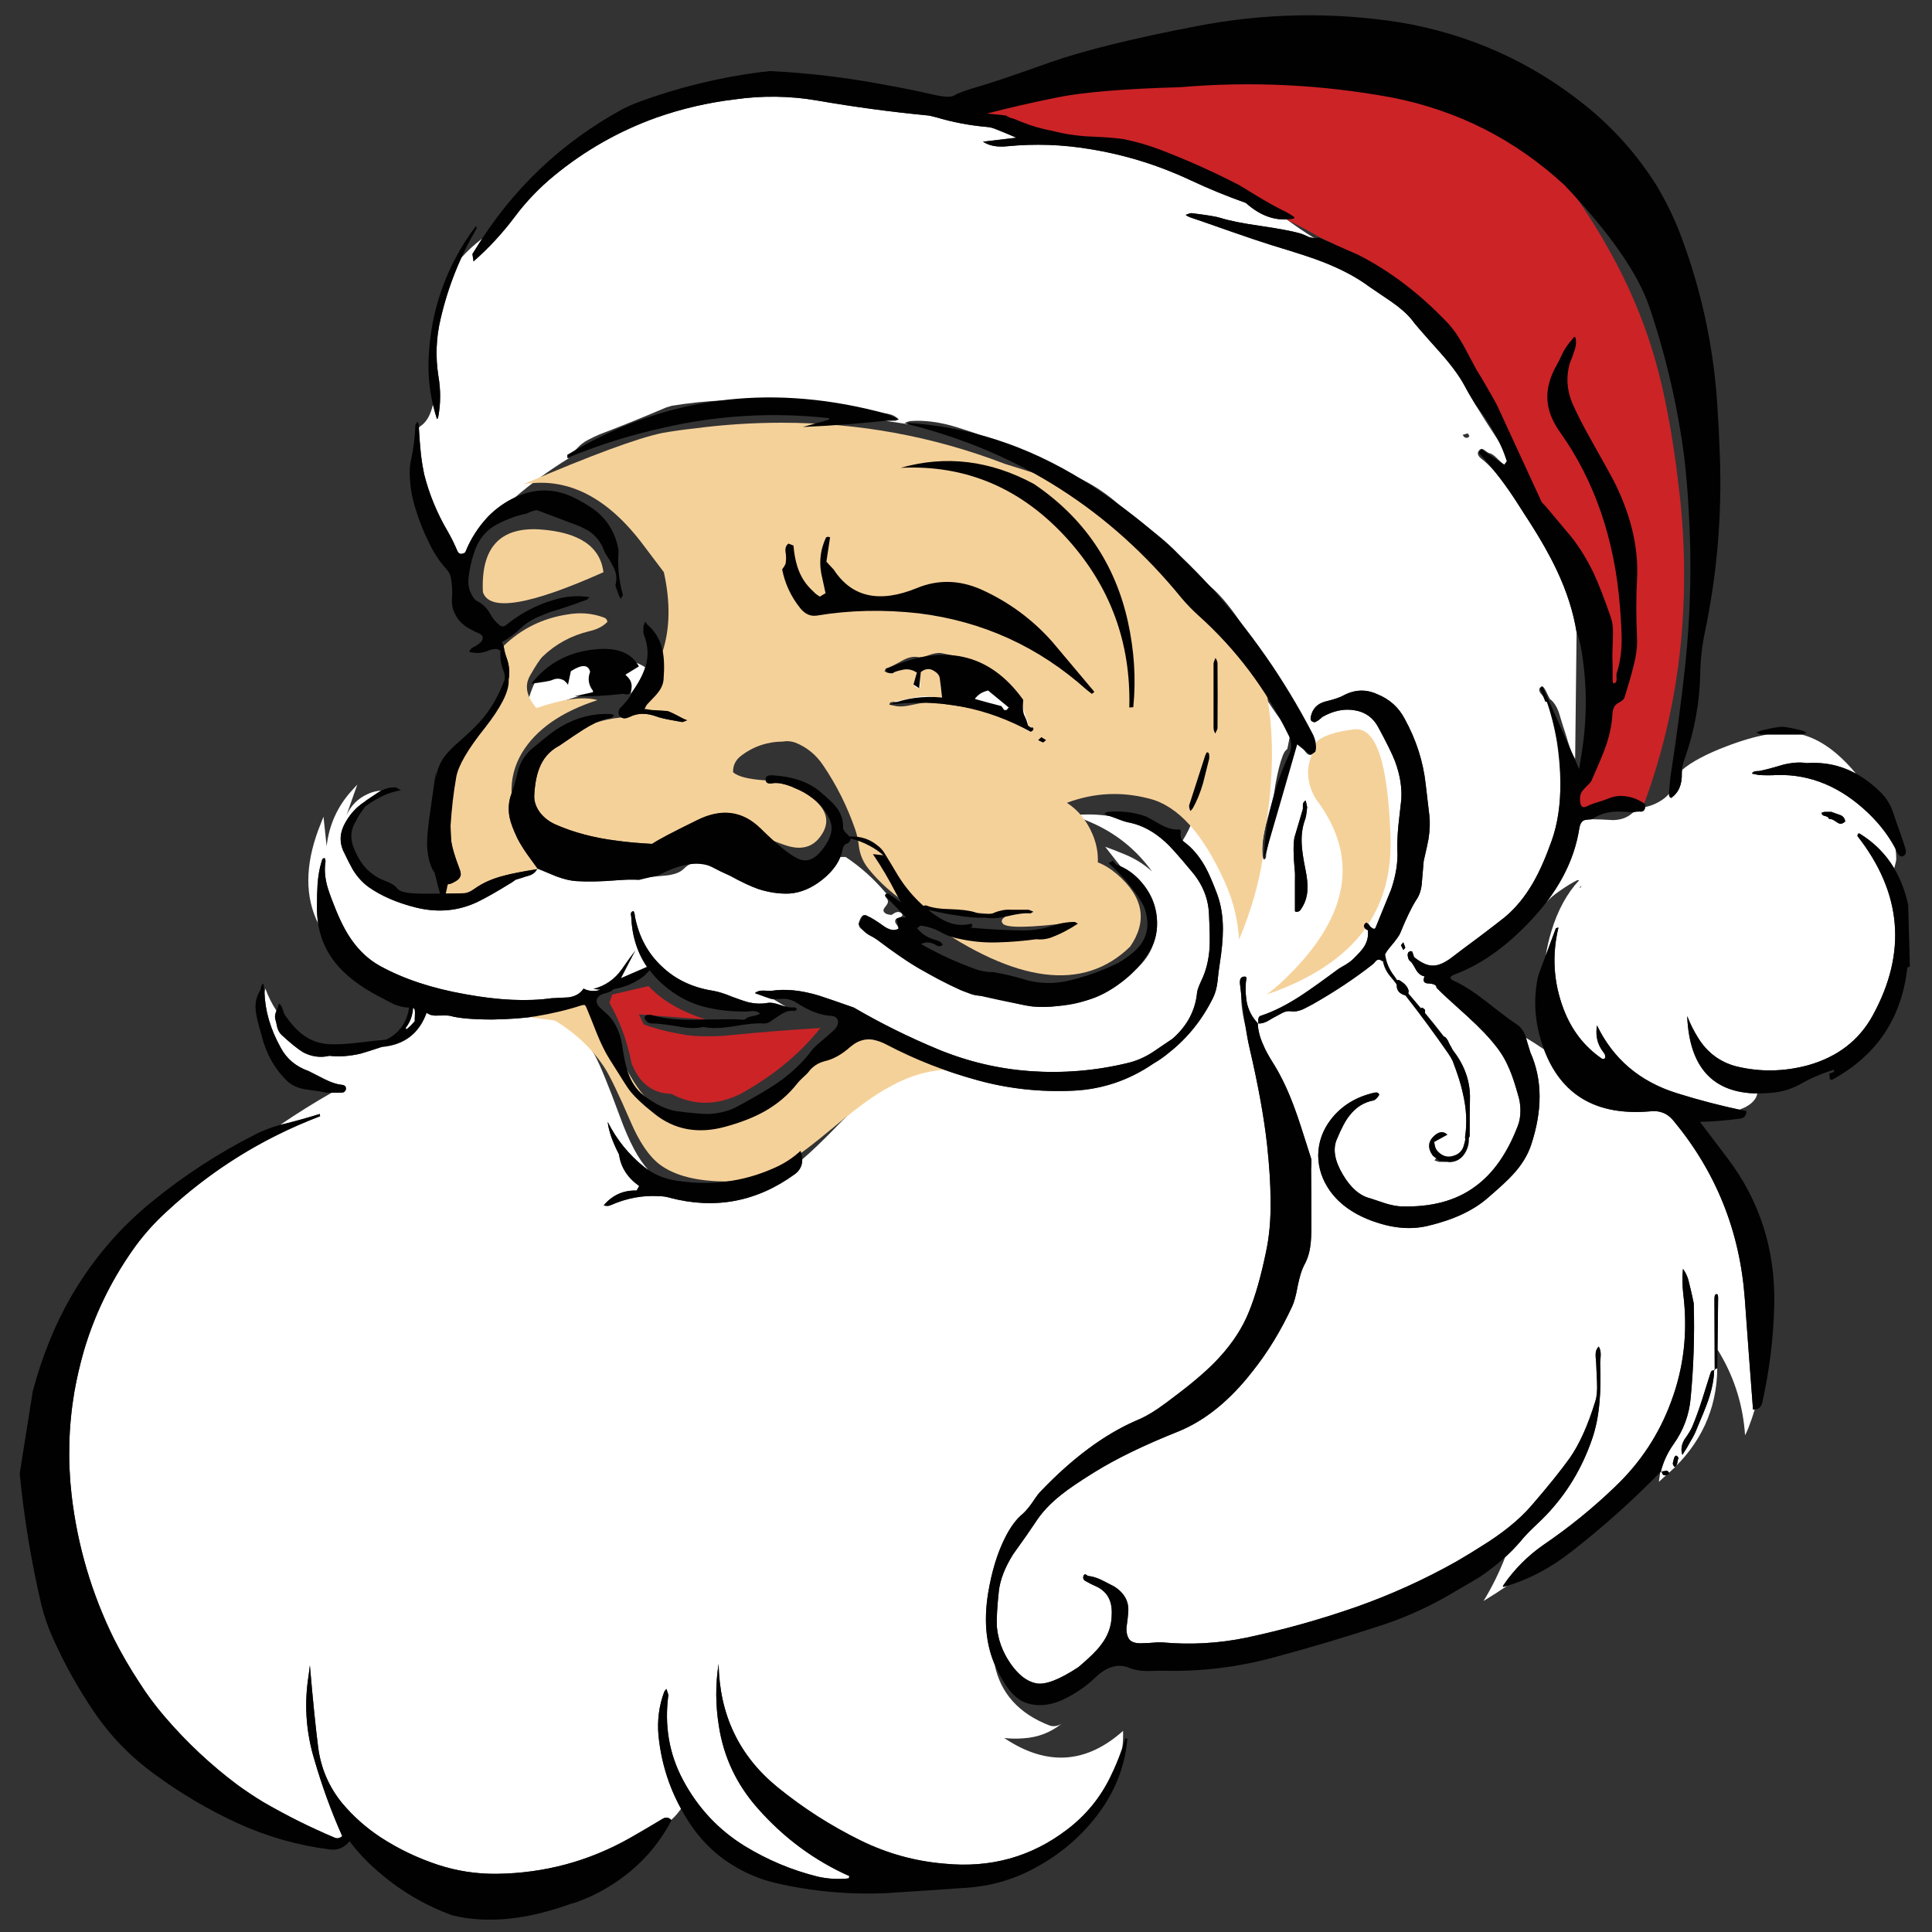 <?xml version="1.0" encoding="utf-8"?>
<!-- Generator: Adobe Illustrator 16.0.0, SVG Export Plug-In . SVG Version: 6.00 Build 0)  -->
<!DOCTYPE svg PUBLIC "-//W3C//DTD SVG 1.1//EN" "http://www.w3.org/Graphics/SVG/1.1/DTD/svg11.dtd">
<svg version="1.1" id="Layer_1" xmlns="http://www.w3.org/2000/svg" xmlns:xlink="http://www.w3.org/1999/xlink" x="0px" y="0px"
	 width="300px" height="300px" viewBox="0 0 300 300" enable-background="new 0 0 300 300" xml:space="preserve">
<rect x="0" y="0" width="300" height="300" fill="#333333" stroke="none"/>
<g>
	<path fill-rule="evenodd" clip-rule="evenodd" fill="#FFFFFF" d="M259.876,227.586c0.058,0.147,0.132,0.206,0.22,0.177
		c0.233-0.117,0.382-0.484,0.439-1.101c0.118-0.146,0.118-0.295,0-0.441c-0.117-0.146-0.219-0.205-0.309-0.176
		c-0.146,0.06-0.248,0.221-0.308,0.484c-0.03,0.117-0.072,0.294-0.132,0.528C259.729,227.264,259.758,227.439,259.876,227.586z
		 M265.512,213.493c-0.821,2.583-1.247,3.935-1.276,4.052c-0.499,1.525-0.983,2.848-1.453,3.965
		c-0.206,0.498-0.616,1.174-1.233,2.025c-0.47,0.82-0.572,1.614-0.308,2.378c0.558-0.852,0.953-1.512,1.188-1.982
		c0.47-0.763,0.808-1.424,1.013-1.981c0.852-1.997,1.453-3.494,1.806-4.492c0.587-1.731,0.896-3.289,0.925-4.669
		c-0.205,0-0.353,0.044-0.44,0.132C265.674,213.009,265.602,213.199,265.512,213.493z M223.451,180.417c0.588,0,0.896,0,0.925,0
		c0.295-0.029,0.499-0.162,0.617-0.396c0.029-0.059-0.044-0.147-0.221-0.265c-0.146-0.117-0.308-0.133-0.483-0.043
		c-0.117,0.087-0.383,0.102-0.793,0.043c-0.353,0-0.603,0.146-0.749,0.44L223.451,180.417z M224.817,161.566
		c-0.265-0.47-0.471-0.66-0.616-0.572c-0.44,0.294-0.47,0.675-0.089,1.146c0.5,0.498,0.721,0.881,0.66,1.145l0.265,0.132
		c1.058,2.555,1.762,4.669,2.114,6.343c0.558,2.349,0.676,4.596,0.353,6.738c-0.029,0.147-0.016,0.279,0.044,0.396
		c0.088,0.088,0.177,0.191,0.265,0.308c0.263-0.47,0.396-0.733,0.396-0.793c0-2.495,0.016-4.39,0.045-5.681
		c0.087-2.789-0.837-5.402-2.776-7.84C225.419,162.829,225.199,162.389,224.817,161.566z M283.306,126.685
		c0.354,0.088,0.558,0.191,0.617,0.309c0.059,0.147,0.132,0.206,0.22,0.176c0.206-0.029,0.559,0.132,1.058,0.484
		c0.41,0.323,0.792,0.338,1.146,0.043c0.117-0.058,0.176-0.117,0.176-0.175c-0.089-0.529-0.396-0.866-0.926-1.014
		c-0.793-0.293-1.203-0.44-1.232-0.44h-0.661c-0.117,0-0.25,0-0.396,0c-0.265,0.059-0.411,0.103-0.44,0.132
		C282.865,126.464,283.012,126.626,283.306,126.685z M245.474,137.519c-0.059,0.118-0.119,0.22-0.178,0.309c0.059,0,0.119,0,0.178,0
		V137.519z M274.453,114.044h5.242c2.875,0.705,5.709,2.73,8.499,6.078c-2.349-1.292-4.903-1.835-7.663-1.629
		c-1.027-0.177-2.261-0.088-3.7,0.264c-1.645,0.499-2.878,0.822-3.699,0.969c-0.294,0-0.483,0.015-0.573,0.044
		c-0.234,0.03-0.409,0.147-0.527,0.353c0.675,0.147,1.042,0.22,1.101,0.22c0.969,0.06,1.923,0.06,2.862,0
		c5.139-0.117,9.822,1.835,14.051,5.858c1.791,1.703,3.215,3.539,4.271,5.505c0.088,0.587,0.132,1.13,0.132,1.63
		c0,0.235-0.103,0.734-0.309,1.497c-1.351-2.231-3.156-4.037-5.416-5.417c-0.059,0-0.133,0.015-0.221,0.043l-0.088,0.353
		c6.928,8.838,7.722,18.131,2.378,27.879c-2.114,3.846-5.446,6.415-9.997,7.707c-3.788,1.027-7.532,1.087-11.231,0.176
		c-2.525-0.675-4.492-2.158-5.902-4.448c-0.646-1.027-1.203-2.144-1.674-3.347c0.323,7.927,3.95,11.935,10.88,12.023
		c-0.147,0.852-0.794,1.57-1.938,2.158c-0.264,0.117-0.542,0.234-0.837,0.352c-3.229-0.675-6.46-1.527-9.688-2.554
		c-5.756-1.791-9.896-5.3-12.42-10.526c-0.06,0.294-0.09,0.602-0.09,0.925c-0.028,1.204,0.34,2.29,1.103,3.259
		c0.264,0.323,0.321,0.646,0.176,0.969c-0.205,0.06-0.354,0.06-0.44,0c-2.73-1.879-4.712-4.448-5.945-7.707
		c-1.322-3.494-1.719-7.047-1.189-10.658c0.088-0.675,0.221-1.335,0.396-1.982l-0.396,0.088l-1.587,4.316
		c0.207-1.321,0.5-2.598,0.882-3.832c0.97-3.229,2.408-5.872,4.316-7.927H244.9c-0.821,0.411-1.732,0.969-2.73,1.673
		c-0.91,0.617-1.585,1.204-2.026,1.762c0.528-0.734,1.027-1.468,1.498-2.202c1.791-2.819,2.95-5.725,3.479-8.72
		c0.059-0.235,0.103-0.455,0.132-0.661c0.117-0.646,0.381-1.042,0.793-1.189c0.235-0.058,0.616-0.103,1.145-0.132
		c0.734,0,1.836,0.044,3.304,0.132c1.262-0.029,2.289-0.425,3.083-1.189c0.234-0.117,0.676-0.161,1.321-0.132
		c0.352-0.059,0.543-0.294,0.572-0.705c0.704-0.146,1.381-0.396,2.026-0.749c0.704-0.382,1.262-0.822,1.674-1.321v0.044
		c-0.029,0.293,0.073,0.499,0.309,0.617c1.174-0.793,1.731-2.085,1.672-3.876c0-0.146,0.016-0.308,0.045-0.484
		c1.497-1.263,3.788-2.481,6.871-3.655C270.445,114.984,272.574,114.368,274.453,114.044z M95.728,152.098
		c-0.088,0.059-0.132,0.161-0.132,0.309c0,0.059,0.132,0.146,0.397,0.264c0.352,0.029,0.543-0.103,0.573-0.396
		c0-0.029-0.059-0.073-0.177-0.133c-0.117-0.058-0.206-0.088-0.264-0.088C95.978,151.995,95.846,152.01,95.728,152.098z
		 M93.702,101.449c0.969,0,2.422,0.381,4.361,1.145c0.41,0.176,0.792,0.337,1.145,0.484c0.381,0.176,0.704,0.353,0.969,0.528
		c-0.352,1.204-1.072,2.555-2.159,4.052c-0.029,0-0.059,0-0.088,0c-0.146,0.03-0.293,0.044-0.44,0.044l-0.264,0.043
		c-0.058,0-0.118,0.015-0.176,0.044c-1.116-0.117-2.041-0.176-2.774-0.176c-1.703,0-3.273,0.19-4.712,0.573
		c-0.088,0.029-0.191,0.059-0.308,0.088c-2.085,0.705-3.994,1.322-5.726,1.85h-2.026c0.088-0.146,0.411-1.071,0.969-2.774
		c0.412-1.174,0.852-1.923,1.321-2.246c0.029-0.029,0.059-0.044,0.088-0.044c0.206-0.147,0.411-0.279,0.616-0.396
		c0.382-0.264,0.852-0.572,1.41-0.925c0.999-0.646,1.908-1.13,2.73-1.454c0.235-0.029,0.484-0.073,0.749-0.132
		c0.264-0.059,0.543-0.117,0.836-0.176C92.102,101.624,93.262,101.449,93.702,101.449z M221.249,156.766
		c-0.176-0.146-0.322-0.249-0.439-0.309c-0.265,0.147-0.339,0.397-0.221,0.749c0.06,0.06,0.132,0.117,0.221,0.177
		c0.088,0.117,0.146,0.161,0.176,0.132C221.249,157.397,221.339,157.147,221.249,156.766z M216.889,152.802
		c-0.088,0.911,0.354,1.498,1.322,1.762c0.265,0.088,0.439-0.132,0.529-0.66c-0.119-0.646-0.618-1.219-1.498-1.718
		C217.008,152.098,216.889,152.303,216.889,152.802z M217.903,146.328c-0.029,0.029-0.104,0.118-0.221,0.265
		c-0.088,0.088-0.133,0.161-0.133,0.22c0.029,0.029,0.146,0.264,0.354,0.704c0.205-0.205,0.308-0.337,0.308-0.396
		C218.211,147.091,218.108,146.827,217.903,146.328z M202.752,124.307c-0.235,0.117-0.382,0.308-0.44,0.573c0,0.176,0,0.425,0,0.748
		c-0.792,2.643-1.232,4.126-1.321,4.449c-0.177,1.086-0.161,2.731,0.043,4.933c0.059,0.411,0.074,1.042,0.046,1.894v4.14
		c0,0.059,0,0.191,0,0.397c0.028,0.146,0.161,0.19,0.396,0.132c0.206-0.029,0.367-0.132,0.484-0.309
		c0.646-0.91,0.998-1.923,1.057-3.039c0.059-0.881-0.043-1.952-0.308-3.214c-0.323-1.586-0.515-2.863-0.573-3.832
		c-0.087-1.41,0.074-2.688,0.485-3.833c0.146-0.323,0.264-0.998,0.353-2.026L202.752,124.307z M171.614,131.485
		c0.998,0.353,1.981,0.734,2.949,1.145c1.615,0.646,3.055,1.542,4.317,2.687c-2.495-3.465-5.726-6.034-9.689-7.708
		c-0.852-0.381-1.703-0.719-2.555-1.013c1.938-0.206,3.832-0.162,5.682,0.132c0.353,0.118,0.807,0.279,1.365,0.485
		c0.763,0.294,1.351,0.47,1.762,0.529c1.938,0.411,3.773,1.409,5.505,2.995c0.734,0.646,2.1,2.172,4.096,4.581
		c1.703,1.996,2.6,4.228,2.688,6.694c0.117,2.438,0.146,4.17,0.088,5.197c-0.147,1.967-0.587,3.685-1.322,5.153
		c-0.351,0.764-0.558,1.336-0.615,1.718c-0.265,2.819-1.542,5.227-3.833,7.223c-0.087,0.06-1.086,0.734-2.994,2.026
		c-1.292,0.852-2.657,1.439-4.096,1.762c-4.903,1.175-9.895,1.586-14.975,1.233c-4.903-0.353-9.646-1.468-14.226-3.347
		c-4.609-1.909-8.999-4.082-13.168-6.52c-2.32-0.821-4.111-1.438-5.374-1.849c-2.789-0.852-5.285-1.102-7.487-0.749
		c-0.029,0-0.455-0.015-1.277-0.045c-0.528,0-0.939,0.133-1.233,0.397c1.438,0.528,2.275,0.821,2.51,0.881
		c0.088,0,0.19,0.015,0.308,0.044c0.235,0.117,0.484,0.264,0.749,0.439c0.412,0.265,0.837,0.515,1.278,0.749
		c-0.265-0.059-0.558-0.146-0.881-0.264c-0.881-0.323-1.586-0.426-2.115-0.309c-0.851,0.146-1.762,0.117-2.73-0.088
		c-0.675-0.176-1.556-0.47-2.643-0.881c-1.116-0.47-2.084-0.778-2.907-0.925c-3.229-0.499-5.901-1.762-8.016-3.788
		c-2.173-2.026-3.567-4.61-4.184-7.751c0-0.147-0.029-0.324-0.088-0.529c-0.059-0.206-0.103-0.308-0.132-0.308
		c-0.235,0.029-0.367,0.146-0.396,0.353c-0.029,0.117-0.015,0.278,0.044,0.484c0.118,3.17,1.013,5.902,2.687,8.192
		c-1.028,0.939-2.746,1.849-5.153,2.73c-0.059,0.029-0.132,0.06-0.221,0.089l-0.44-0.221c-1.351,0.44-2.056,0.675-2.114,0.704
		c-0.06,0-0.133,0.015-0.221,0.045c-0.734,0.059-1.38-0.06-1.938-0.353c-0.499,0.764-1.277,1.219-2.334,1.365
		c-1.204,0.059-2.085,0.103-2.643,0.132c-3.758,0.528-8.207,0.323-13.345-0.616c-5.197-0.91-9.631-2.378-13.301-4.404
		c-1.703-0.94-3.171-2.291-4.404-4.052c-0.939-1.322-1.835-3.083-2.687-5.285c-0.587-1.468-0.969-2.555-1.145-3.259
		c-0.323-1.292-0.396-2.481-0.22-3.567c0.029-0.089,0.015-0.206-0.044-0.353c-0.03-0.146-0.059-0.22-0.088-0.22
		c-0.147,0-0.265,0.059-0.353,0.176c-0.03,0.059-0.074,0.191-0.132,0.397c-0.323,1.056-0.528,2.26-0.617,3.611
		c-0.059,0.822-0.088,2.069-0.088,3.744c0,0.763,0.073,1.527,0.22,2.29c-2.084-4.14-2.084-9.014,0-14.622
		c0.264-0.675,0.529-1.351,0.793-2.026l0.485,4.581c0.381-3.259,1.644-6.093,3.788-8.5c0.323-0.353,0.646-0.705,0.969-1.057
		l-1.673,4.756c0.675-1.497,1.747-2.583,3.215-3.259c0.734-0.353,1.468-0.543,2.202-0.573c-0.176,0.088-0.352,0.19-0.528,0.308
		c-0.491,0.318-1.181,0.781-2.07,1.388c0.082-0.053,0.185-0.105,0.309-0.154c-1.351,0.793-2.437,1.908-3.259,3.347
		c-0.881,1.497-1.013,2.966-0.396,4.405c0.675,1.409,1.174,2.393,1.497,2.951c0.675,1.115,1.498,2.025,2.466,2.73
		c1.997,1.41,4.492,2.481,7.487,3.216c3.318,0.792,6.445,0.499,9.381-0.881c1.292-0.617,3.097-1.645,5.417-3.083
		c0.176-0.118,0.367-0.25,0.572-0.396c0.088-0.029,0.426-0.132,1.014-0.308c0.235-0.088,0.513-0.176,0.836-0.264
		c0.705-0.177,1.189-0.529,1.454-1.058c0.028-0.028,0.058-0.043,0.088-0.043H83.44v-0.088c0.001,0.029,0.016,0.044,0.044,0.044
		c0.646,0.265,1.6,0.661,2.863,1.189c1.175,0.44,2.202,0.69,3.083,0.749c1.82,0.117,3.964,0.073,6.43-0.132
		c1.409-0.088,3.523-0.294,6.342-0.617c1.116-0.088,1.82-0.176,2.114-0.264c0.852-0.176,1.498-0.499,1.938-0.969
		c0.734-0.704,1.512-1.012,2.334-0.924c0.528,0.029,1.292,0.322,2.29,0.881c0.529,0.293,1.351,0.689,2.467,1.188
		c1.762,0.969,3.23,1.66,4.404,2.07c1.645,0.529,3.245,0.764,4.8,0.705c1.791-0.118,3.523-0.852,5.197-2.202
		c1.321-1.087,2.232-2.247,2.73-3.479h0.837c2.291,1.526,4.331,3.347,6.123,5.461c0.059,0.087,0.132,0.161,0.22,0.22
		c-0.293,0.118-0.309,0.337-0.044,0.661c0.207,0.234,0.294,0.44,0.265,0.616c0,0.176-0.118,0.411-0.354,0.705
		c-0.352,0.381-0.425,0.69-0.219,0.925c0.205,0.235,0.543,0.367,1.013,0.397c0.088,0.029,0.206-0.015,0.352-0.133
		c0.206-0.146,0.368-0.235,0.485-0.264c0.207-0.059,0.396-0.059,0.573,0c0.235,0.088,0.366,0.22,0.397,0.397
		c0.028,0.176-0.191,0.337-0.661,0.484c-0.235,0.059-0.382,0.177-0.441,0.352c-0.059,0.177-0.014,0.367,0.132,0.573
		c0.616,0.764,0.426,1.072-0.573,0.925c-0.5-0.088-1.085-0.367-1.762-0.837c-0.851-0.616-1.41-0.984-1.674-1.101
		c-0.499-0.235-0.763-0.352-0.792-0.352c-0.264-0.059-0.499,0.088-0.706,0.44c-0.205,0.412-0.308,0.719-0.308,0.925
		c0,0.382,0.206,0.69,0.616,0.925c0.763,0.44,2.496,1.659,5.197,3.655c2.143,1.585,3.979,2.687,5.505,3.303
		c0.617,0.265,1.439,0.675,2.467,1.233c1.115,0.558,1.953,0.969,2.511,1.232c0.176,0.06,0.47,0.206,0.88,0.441
		c0.383,0.176,0.749,0.278,1.102,0.308c0.997,0,2.246,0.206,3.744,0.617c2.143,0.558,3.377,0.866,3.699,0.925
		c1.557,0.293,3.215,0.337,4.977,0.132c1.204-0.146,2.774-0.455,4.713-0.925c2.438-0.587,5.006-2.202,7.707-4.845
		c1.232-1.145,2.085-2.364,2.555-3.655c0.529-1.292,0.734-2.745,0.617-4.36c-0.148-1.791-0.809-3.45-1.982-4.977
		c-1.028-1.351-2.247-2.334-3.655-2.951L171.614,131.485z M160.162,112.063v1.982c-3.083-1.673-5.446-2.863-7.09-3.567h-0.089
		c-2.818-1.175-5.857-1.762-9.117-1.762c-1.938,0.264-3.421,0.367-4.448,0.308c-0.176,0-0.352-0.015-0.528-0.044
		c-1.498-0.206-2.247-0.94-2.247-2.203c0-0.764,0.558-1.497,1.674-2.202c0.323-0.206,0.69-0.396,1.101-0.573
		c0.675-0.323,1.322-0.587,1.938-0.792c0.176-0.059,0.352-0.104,0.529-0.132c0.557-0.382,1.041-0.617,1.452-0.705
		c0.236-0.058,0.897-0.088,1.982-0.088c3.054,0,6.049,0.999,8.985,2.995c1.821,1.233,3.274,2.613,4.36,4.14
		C159.282,110.242,159.781,111.123,160.162,112.063z M203.545,111.27c-0.089,0.412-0.015,0.661,0.22,0.749l0.045,0.044
		c0.234,0.117,0.41,0.117,0.527,0c0.236-0.088,0.573-0.337,1.014-0.749c1.732-0.968,3.405-1.306,5.021-1.013
		c1.645,0.265,2.863,1.146,3.655,2.643c1.292,2.378,2.158,4.14,2.599,5.285c0.763,2.055,1.087,4.023,0.97,5.902
		c-0.029,0.176-0.177,1.482-0.44,3.92c-0.146,1.526-0.207,2.804-0.176,3.832c0.117,1.938-0.207,4.023-0.97,6.254
		c-0.146,0.352-0.925,2.261-2.335,5.726c-0.088,0.294-0.219,0.411-0.396,0.353c-0.058,0-0.22-0.103-0.483-0.309
		c-0.03-0.029-0.133-0.176-0.309-0.44c-0.029,0-0.059-0.015-0.088-0.044c-0.147-0.176-0.265-0.205-0.354-0.088
		c-0.233,0.206-0.308,0.411-0.22,0.617c0.029,0.088,0.088,0.176,0.176,0.264c0.09,0.088,0.221,0.162,0.397,0.22
		c0.117,0.911-0.074,1.762-0.573,2.554c-0.264,0.44-0.837,1.086-1.717,1.938c-0.266,0.264-0.632,0.543-1.102,0.837
		c-0.529,0.293-0.926,0.528-1.189,0.705c-2.495,1.851-4.39,3.2-5.682,4.052c-2.231,1.469-4.315,2.525-6.254,3.172
		c-0.294,0.059-0.454,0.234-0.483,0.527c-0.03,0.147-0.03,0.383,0,0.705c0.439,0.029,0.909-0.088,1.408-0.352
		c0.793-0.471,1.233-0.72,1.321-0.749c0.059-0.029,0.411-0.221,1.058-0.572c0.44-0.206,0.852-0.279,1.233-0.221
		c0.558,0.088,1.16,0,1.806-0.265c0.146-0.059,0.69-0.338,1.629-0.836c3.406-1.938,6.459-3.964,9.161-6.079
		c0.177-0.117,0.41-0.352,0.705-0.705c0.293-0.206,0.616-0.162,0.969,0.132c0.088-0.704,0.498-1.468,1.233-2.29
		c0.146-0.206,0.308-0.396,0.484-0.573c0.558-0.704,0.895-1.204,1.013-1.497c0.939-2.32,1.776-4.052,2.51-5.197
		c0.529-0.734,0.822-1.718,0.882-2.951c0.146-1.821,0.234-2.848,0.264-3.083c0.411-1.762,0.661-2.907,0.749-3.436
		c0.206-1.35,0.25-2.555,0.131-3.611l-0.571-4.845c-0.382-3.523-1.468-6.914-3.26-10.173c-0.938-1.792-2.363-3.069-4.271-3.833
		c-1.732-0.792-3.466-0.733-5.198,0.177c-0.558,0.323-1.512,0.646-2.863,0.969C204.557,109.259,203.81,110.037,203.545,111.27z
		 M230.411,69.826c-0.293-0.206-0.559-0.147-0.793,0.176c-0.294,0.411-0.119,0.852,0.529,1.321c1.203,0.969,2.393,2.291,3.566,3.963
		c0.704,0.97,1.689,2.467,2.951,4.493c2.172,3.259,3.861,6.18,5.064,8.765c1.556,3.288,2.584,6.503,3.083,9.645l-0.221,19.643
		c-0.381-0.587-0.733-1.41-1.058-2.467c-0.41-1.379-0.674-2.217-0.792-2.51c-0.321-1.028-0.558-1.791-0.704-2.29
		c-0.353-0.939-0.808-1.615-1.366-2.026c-0.059-0.088-0.278-0.529-0.661-1.321c-0.264-0.499-0.483-0.705-0.659-0.616
		c-0.441,0.292-0.454,0.675-0.045,1.144c0.471,0.529,0.676,0.91,0.617,1.145l0.308,0.133c0.91,2.789,1.498,5.461,1.762,8.015
		c0.617,5.344,0.266,9.852-1.057,13.521c-0.938,2.643-1.894,4.801-2.862,6.474c-1.263,2.202-2.745,4.008-4.449,5.417
		c-0.998,0.792-2.334,1.82-4.007,3.083c-2.026,1.498-3.377,2.511-4.052,3.04c-1.203,0.939-2.247,1.395-3.127,1.365
		c-0.823,0-1.777-0.44-2.862-1.321l-0.221-0.661c-0.059-0.294-0.266-0.337-0.616-0.132c-0.148,0.147-0.191,0.382-0.133,0.705
		c0.059,0.353,0.176,0.588,0.352,0.705c0.119,0.088,0.25,0.25,0.397,0.484c0.146,0.235,0.322,0.529,0.527,0.881
		c0.354,0.587,0.794,0.925,1.322,1.013c-0.324,0.734-0.104,1.101,0.66,1.101c0.822,0.059,1.218,0.279,1.189,0.661
		c0.705,0.733,2.29,2.201,4.757,4.404c1.996,1.82,3.509,3.405,4.536,4.756c0.822,1.028,1.512,2.218,2.069,3.567
		c0.411,0.97,0.837,2.246,1.278,3.832c0.263,0.793,0.396,1.63,0.396,2.511c0,0.939-0.146,1.762-0.44,2.466
		c-1.644,4.258-3.861,7.385-6.651,9.381c-2.965,2.174-6.781,3.186-11.45,3.039c-0.646-0.029-1.424-0.175-2.333-0.44
		c-1.411-0.469-2.203-0.733-2.38-0.792c-1.644-0.383-3.083-1.615-4.316-3.699c-1.262-2.115-1.585-3.92-0.969-5.418
		c0.735-1.791,1.41-3.054,2.026-3.787c0.97-1.263,2.217-2.042,3.744-2.334c0.117-0.029,0.279-0.147,0.483-0.354
		c0.236-0.294,0.354-0.469,0.354-0.527c-0.088-0.294-0.337-0.397-0.749-0.31c-2.849,0.646-5.094,2.026-6.738,4.141
		c-1.292,1.675-1.953,3.523-1.982,5.549c0,1.996,0.617,3.861,1.85,5.594c1.528,2.114,3.818,3.699,6.871,4.756
		c3.024,1.058,5.828,1.263,8.412,0.617c3.934-0.938,7.018-2.393,9.249-4.36c1.909-1.644,3.201-2.849,3.875-3.611
		c1.321-1.438,2.248-2.936,2.774-4.493c1.821-5.431,1.791-10.246-0.087-14.445c-0.294-0.969-0.529-1.732-0.705-2.29
		c0.881,0.529,1.82,1.131,2.818,1.806c2.674,7.106,8.134,10.321,16.385,9.645c1.525-0.204,2.76,0.266,3.698,1.411
		c6.637,7.986,10.337,17.205,11.1,27.657c0.411,5.727,0.837,11.467,1.277,17.222c0.059,0,0.146,0,0.264,0
		c-0.292,0.998-0.631,1.982-1.013,2.951c-0.146,0.352-0.308,0.704-0.484,1.057c-0.294-4.492-1.556-8.661-3.788-12.508
		c-0.146-0.264-0.309-0.528-0.483-0.793l0.088-8.104c0-0.44-0.117-0.603-0.353-0.484c-0.146,0.027-0.221,0.293-0.221,0.792
		l0.045,10.834c-0.029,0-0.059,0.016-0.089,0.045l0.089,0.132v-0.177c0.205-0.059,0.337-0.102,0.396-0.131
		c-0.059,6.341-2.554,11.744-7.486,16.207c-0.089-0.206-0.235-0.309-0.441-0.309c-0.059,0-0.233,0.029-0.528,0.088l-0.176,0.044
		c-0.029,0-0.044-0.013-0.044-0.044l-0.088,0.089l0.132-0.045c0.089,0.499,0.338,0.676,0.748,0.529
		c-0.088,0.059-0.16,0.118-0.219,0.176c-0.324,0.294-0.647,0.587-0.97,0.882l0.22-1.498c0.03-0.03,0.06-0.06,0.089-0.089
		c0.382-1.526,1.042-2.951,1.982-4.271c1.525-2.144,2.406-4.508,2.642-7.091c0.47-4.904,0.632-9.822,0.485-14.754
		c-0.119-0.617-0.251-1.233-0.397-1.851c-0.146-0.586-0.294-1.189-0.439-1.806c-0.178-0.617-0.456-1.188-0.838-1.718
		c-0.117,1.292-0.103,2.584,0.044,3.876c0.735,5.872,0.104,11.466-1.893,16.779c-1.852,5.021-4.728,9.397-8.633,13.126
		c-3.436,3.318-7.135,6.326-11.1,9.029c-2.495,1.731-4.58,3.815-6.254,6.254c-0.205,0.293-0.146,0.381,0.178,0.264
		c0.116-0.029,0.248-0.074,0.396-0.132c-1.204,0.821-2.437,1.614-3.7,2.378c1.322-2.172,2.438-4.433,3.348-6.782
		c0.881-0.823,1.689-1.66,2.423-2.511c0.44-0.558,1.086-1.248,1.938-2.07c1.057-0.998,1.732-1.658,2.026-1.981
		c3.17-3.318,5.533-7.223,7.09-11.715c0.617-1.762,1.014-3.744,1.189-5.946c0.146-1.556,0.176-3.567,0.089-6.035
		c0.058-0.556,0.087-0.968,0.087-1.232c0-0.499-0.103-0.91-0.308-1.233c-0.323,0.323-0.484,0.734-0.484,1.233
		c0,0.294,0.029,0.734,0.088,1.322c0,0.088,0.043,1.087,0.133,2.994c0.059,1.263-0.03,2.247-0.266,2.951
		c-1.145,3.729-2.466,6.665-3.964,8.809c-1.408,1.968-3.42,4.463-6.034,7.487c-1.907,2.172-4.491,4.258-7.751,6.254
		c-0.999,0.646-2.274,1.424-3.832,2.334c-4.961,2.79-10.1,5.124-15.414,7.004c-5.608,1.966-11.304,3.566-17.088,4.8
		c-4.347,0.909-8.75,1.159-13.214,0.748c-0.292,0-0.528,0-0.704,0c-1.058,0.088-1.82,0.133-2.291,0.133
		c-0.91,0.058-1.57-0.104-1.981-0.484c-0.382-0.44-0.559-1.087-0.528-1.938c0.146-1.026,0.235-1.791,0.265-2.289
		c0.176-1.732-0.573-3.113-2.247-4.142c-1.086-0.558-1.717-0.88-1.895-0.968c-0.733-0.353-1.408-0.559-2.025-0.616
		c-0.058,0-0.19-0.074-0.396-0.221c-0.118-0.088-0.236-0.044-0.353,0.133c-0.147,0.352-0.073,0.631,0.22,0.835
		c0.705,0.383,1.16,0.618,1.366,0.706c1.027,0.412,1.762,0.997,2.202,1.762c0.44,0.733,0.63,1.688,0.571,2.862
		c-0.029,1.703-0.587,3.245-1.673,4.625c-0.617,0.852-1.776,1.996-3.479,3.435c-3.024,1.997-5.24,2.834-6.65,2.511
		c-1.409-0.294-2.731-1.337-3.964-3.128c-1.203-1.762-1.894-3.654-2.07-5.681c-0.059-1.175,0.045-3.009,0.309-5.505
		c0.206-1.762,0.939-3.656,2.202-5.682c1.586-2.202,2.745-3.861,3.48-4.978c0.968-1.527,2.333-2.98,4.095-4.36
		c1.058-0.851,2.745-1.995,5.064-3.435c3.406-2.114,7.768-4.228,13.081-6.343c4.14-1.703,7.958-4.8,11.452-9.292
		c2.349-2.937,4.403-6.299,6.165-10.087c0.323-0.675,0.616-1.762,0.882-3.259c0.293-1.409,0.615-2.451,0.968-3.127
		c0.499-0.881,0.823-1.865,0.969-2.95c0.118-0.793,0.176-1.82,0.176-3.083c0-3.905-0.014-6.855-0.043-8.854
		c0.029-0.411,0.043-0.719,0.043-0.925c0.03-0.41,0-0.719-0.087-0.925c-1.204-3.846-2.013-6.313-2.423-7.398
		c-0.969-2.702-2.055-5.036-3.259-7.003c-0.823-1.292-1.381-2.305-1.674-3.039c-0.558-1.204-0.853-2.35-0.882-3.436
		c-0.792-0.822-1.334-1.791-1.629-2.906c-0.234-0.97-0.308-2.129-0.221-3.479c0.059-0.265,0.088-0.455,0.088-0.573
		c0-0.234-0.146-0.323-0.439-0.265c-0.059,0-0.118,0.016-0.177,0.045c-0.293,0.117-0.426,0.455-0.396,1.013
		c0.058,0.499,0.118,0.983,0.177,1.454c0,1.791,0.248,3.597,0.747,5.417c0.178,1.232,0.367,2.29,0.574,3.171
		c1.35,5.784,2.261,10.819,2.729,15.105c0.353,3.319,0.528,6.122,0.528,8.413c0.059,3.025-0.19,5.799-0.748,8.324
		c-0.765,3.67-1.63,6.695-2.599,9.073c-0.999,2.495-2.54,4.874-4.625,7.135c-1.468,1.615-3.566,3.465-6.298,5.549
		c-1.409,1.086-2.48,1.879-3.215,2.378c-1.204,0.823-2.364,1.454-3.479,1.895c-4.874,2.144-9.748,5.755-14.621,10.835
		c-0.323,0.293-0.794,0.909-1.411,1.85c-0.558,0.792-1.057,1.38-1.496,1.762c-0.999,0.821-1.909,2.054-2.731,3.699
		c-1.203,2.378-2.085,5.271-2.643,8.676c-0.646,4.171-0.309,7.825,1.014,10.968c0.909,4.492,3.758,7.663,8.544,9.513
		c0.646,0.206,1.276,0.104,1.894-0.309c-1.702,1.38-3.67,2.145-5.901,2.29c-1.057,0.089-2.07,0.073-3.039-0.044
		c6.548,4.404,12.698,4.037,18.453-1.101c0.029,0.94-0.014,1.863-0.131,2.774c-0.529,1.498-1.145,2.965-1.852,4.405
		c-1.584,3.229-3.802,5.931-6.65,8.103c-5.577,4.287-11.979,6.063-19.202,5.329c-4.492-0.382-8.779-1.571-12.86-3.567
		c-4.668-2.291-8.999-5.064-12.993-8.323c-5.931-4.846-8.97-11.216-9.117-19.115c-0.499,3.171-0.484,6.386,0.044,9.646
		c0.735,4.785,2.731,9.029,5.99,12.729c4.052,4.609,8.809,8.133,14.27,10.57l-0.088,0.352c-1.615,0.177-3.215,0.089-4.801-0.265
		c-4.022-0.997-7.81-2.583-11.362-4.756c-4.082-2.525-7.268-5.931-9.558-10.218c-2.172-4.052-2.936-8.471-2.29-13.257l-0.309-0.924
		c-0.146,0.146-0.264,0.308-0.352,0.483c-0.793,2.144-1.086,4.39-0.881,6.738c0.411,4.082,1.585,7.869,3.523,11.363
		c-0.47,0.676-0.983,1.264-1.542,1.762c-0.411-0.411-0.881-0.455-1.409-0.132c-1.645,0.998-3.318,1.981-5.021,2.95
		c-6.401,3.611-13.301,5.462-20.7,5.55c-3.083,0.029-6.078-0.427-8.985-1.365c-3.23-1.058-6.239-2.495-9.029-4.317
		c-2.231-1.468-4.213-3.229-5.945-5.285c-2.085-2.553-3.333-5.474-3.744-8.764c-0.382-2.965-0.808-7.179-1.277-12.64
		c-0.088,0.793-0.191,1.57-0.309,2.334c-0.558,4.168-0.22,8.28,1.013,12.333c1.204,4.139,2.643,8.089,4.317,11.846
		c-0.382,0.354-0.793,0.428-1.233,0.221c-3.817-1.615-7.517-3.465-11.099-5.549c-1.351-0.822-2.672-1.702-3.964-2.644
		c-4.111-3.082-7.854-6.592-11.231-10.525c-1.468-1.703-2.789-3.479-3.963-5.329c-1.469-2.232-2.79-4.507-3.964-6.827
		c-3.465-7.047-5.652-14.475-6.563-22.285c-0.617-5.401-0.47-10.776,0.44-16.12c0.382-2.113,0.866-4.198,1.454-6.255
		c1.615-5.489,4.081-10.628,7.399-15.414c1.557-2.261,3.348-4.315,5.374-6.165c3.201-2.966,6.606-5.623,10.218-7.972
		c4.257-2.761,8.823-5.066,13.696-6.915l-0.043-0.353c-1.791,0.559-3.626,1.071-5.505,1.542c-0.206,0.029-0.411,0.072-0.617,0.131
		c2.584-1.762,5.241-3.42,7.972-4.977h1.189c0.293,0,0.499-0.015,0.617-0.044c0.205-0.087,0.337-0.249,0.396-0.483
		c0.059-0.441-0.191-0.676-0.749-0.705c-0.734-0.089-1.6-0.382-2.598-0.881c-1.468-0.734-2.275-1.146-2.423-1.233
		c-1.997-0.704-3.449-1.924-4.36-3.655c-1.585-2.849-2.422-5.696-2.51-8.545c0.029-0.205,0.073-0.41,0.132-0.616
		c0.441,1.203,1.013,2.349,1.718,3.436c-0.029,0.029-0.044,0.073-0.044,0.132c-0.176,0.47-0.22,0.852-0.132,1.145
		c0.088,0.294,0.19,0.734,0.308,1.322c0.146,0.499,0.382,0.895,0.705,1.188c1.439,1.321,2.555,2.217,3.348,2.687
		c1.321,0.676,2.672,0.852,4.052,0.528c1.527,0.177,3.156,0.06,4.889-0.352c0.587-0.177,2.099-0.661,4.537-1.453
		c0.44-0.147,0.646-0.338,0.617-0.573c0.381-0.234,0.719-0.514,1.013-0.837c0.058,0,0.146,0.015,0.264,0.045
		c0.44,0.087,0.705-0.118,0.793-0.617c0-0.206-0.103-0.367-0.308-0.484c0.558-0.91,0.866-1.997,0.924-3.26
		c0.117,0.029,0.22,0.074,0.309,0.133c0.146,0.088,0.22,0.205,0.22,0.353c0.029,0.146,0.029,0.484,0,1.013
		c-0.029,0.44-0.015,0.676,0.044,0.705c0.353,0.146,0.602,0,0.749-0.441c0.147-0.469,0.308-0.733,0.485-0.792
		c0.087,0,0.206-0.045,0.352-0.132c0.088-0.06,0.132-0.074,0.132-0.045c0.44,0.382,1.042,0.544,1.806,0.485
		c1.027-0.03,1.659-0.016,1.894,0.044c1.351,0.382,3.568,0.572,6.65,0.572c2.731-0.059,4.933-0.221,6.607-0.484
		c1.057-0.147,2.055-0.338,2.995-0.572c2.496,1.497,4.565,3.685,6.21,6.562c0.822,1.498,2.128,4.684,3.919,9.558
		c1.41,3.877,2.863,6.621,4.36,8.235l0.044,0.045c-0.206-0.146-0.396-0.278-0.573-0.396c-2.408-1.908-4.316-4.257-5.726-7.047
		c0.146,1.38,0.734,3.067,1.762,5.065c0.264,1.967,1.307,3.597,3.127,4.889l-0.396,0.704c-2.055-0.059-3.758,0.704-5.109,2.291
		c0.411,0.146,0.793,0.132,1.146-0.046c2.466-1.084,4.962-1.541,7.487-1.365c0.558,0,1.072,0.074,1.542,0.221
		c7.076,1.88,13.58,0.661,19.51-3.654c0.764-0.588,1.145-1.352,1.145-2.291c1.439-1.232,3.098-2.819,4.977-4.756
		c3.171-3.29,5.887-5.579,8.148-6.872c2.202-1.32,4.697-2.261,7.487-2.818c2.084,0.793,4.228,1.498,6.43,2.114
		c4.815,1.351,9.807,1.908,14.975,1.674c4.521-0.205,8.677-1.601,12.464-4.185c0.911-0.528,1.747-1.115,2.511-1.762
		c2.849-2.261,5.109-5.079,6.783-8.456c0.352-0.704,0.587-1.556,0.704-2.554c0.117-1.146,0.221-1.982,0.308-2.511
		c0.353-2.202,0.529-4.081,0.529-5.637c0-2.026-0.309-3.861-0.925-5.505c-0.677-1.791-1.264-3.142-1.762-4.051
		c-0.793-1.439-1.718-2.614-2.775-3.523c-0.381-0.294-0.646-0.514-0.793-0.661c1.321-2.114,2.145-4.375,2.467-6.783
		c0.265-0.646,0.499-1.351,0.704-2.114c0.148-0.587,0.471-1.879,0.97-3.875c0-0.353-0.015-0.587-0.044-0.706
		c-0.06-0.146-0.161-0.22-0.308-0.22c-0.029-0.029-0.119,0.118-0.266,0.441l-0.132,0.485v-1.454l-2.819-4.493
		c2.086-0.529,3.51-0.029,4.272,1.497c0,0.089,0.016,0.162,0.045,0.221l0.176,0.396c0.088-0.176,0.161-0.323,0.22-0.44
		c0.089-0.206,0.133-0.338,0.133-0.396c0-1.732,0-3.464,0-5.197c0.909-3.347,0.881-6.503-0.088-9.469
		c0.733,0.5,1.468,1.233,2.203,2.202c0.556,0.705,1.32,1.776,2.288,3.215c0.324,0.47,1.352,1.997,3.084,4.581
		c1.233,1.879,2.289,3.376,3.171,4.492c0.294,0.353,0.514,0.69,0.66,1.013c-0.146,0.764-0.308,1.557-0.484,2.379
		c-0.322,0.234-0.571,0.616-0.748,1.145c-0.382,0.999-0.749,2.467-1.102,4.405c-0.117,0.851-0.234,1.6-0.352,2.246
		c-0.382,1.204-0.734,2.438-1.058,3.7c-0.029,0.029-0.044,0.058-0.044,0.088c-0.088,0.381-0.16,0.734-0.221,1.057l-0.043,0.22
		c-0.265,1.263-0.367,2.394-0.309,3.392c0,0.147,0.029,0.337,0.088,0.572c0.029,0.118,0.074,0.235,0.133,0.353
		c0.204-0.059,0.322-0.19,0.352-0.396c0-0.264,0.015-0.456,0.044-0.573c0.705-3.318,1.071-5.05,1.101-5.197
		c0.47-1.967,0.939-3.67,1.41-5.109c0.234-0.705,0.484-1.63,0.748-2.775l0.573-2.818c0.088,0,0.322-0.279,0.704-0.836
		c0.264-0.412,0.632-0.294,1.101,0.352c0.324,0.47,0.545,0.764,0.661,0.881c0.117,0.088,0.221,0.146,0.309,0.176
		c0.146,0.059,0.309,0.044,0.484-0.044c0.059-0.029,0.132-0.074,0.221-0.132c0.411-0.294,0.514-0.837,0.308-1.63
		c-0.059-0.146-0.117-0.294-0.176-0.44c-0.029-0.029-0.045-0.073-0.045-0.132c-0.146-0.293-0.352-0.704-0.616-1.233
		c-0.264-0.44-0.498-0.852-0.704-1.233c-1.292-2.349-2.29-4.155-2.995-5.418c-1.469-2.554-2.892-4.653-4.272-6.298
		c-0.234-0.323-1.379-1.952-3.436-4.889c-1.409-1.997-2.729-3.523-3.963-4.58c-1.526-1.263-3.039-2.76-4.537-4.493
		c-1.087-1.321-2.657-2.76-4.712-4.316c-3.143-2.466-4.815-3.787-5.021-3.963c-1.762-1.556-3.598-2.819-5.505-3.788
		c-6.548-3.465-13.096-6.21-19.644-8.236c-2.642-0.823-5.079-1.145-7.311-0.97l-0.837,0.265c0.148,0.03,0.324,0.103,0.529,0.22
		c-1.173-0.176-2.35-0.353-3.523-0.528c0.528,0,1.058,0,1.586,0c0.146-0.059,0.308-0.132,0.483-0.22
		c-0.41-0.411-0.866-0.675-1.365-0.792c-0.176-0.03-0.366-0.074-0.573-0.133c-0.44-0.059-0.925-0.088-1.453-0.088
		c-0.293,0-0.573,0-0.837,0c-1.232-0.206-2.451-0.425-3.655-0.66c-1.615-0.206-3.201-0.367-4.757-0.485
		c-2.114-0.206-4.229-0.411-6.342-0.617l-0.044-0.044c-5.432-0.411-10.834-0.176-16.208,0.705c-0.293,0.088-0.587,0.176-0.881,0.264
		c-3.436,1.468-6.885,2.863-10.35,4.185c-0.616,0.264-1.203,0.542-1.762,0.837c-0.675,0.352-1.248,0.792-1.717,1.321
		c-0.412,0.47-0.911,0.807-1.498,1.013v0.484c0.088,0.029,0.162,0.044,0.22,0.044c-2.936,1.791-5.725,3.817-8.368,6.078
		c-1.557,0.734-2.936,1.717-4.14,2.951c-1.527,1.615-2.702,3.436-3.523,5.461c-0.059,0.146-0.162,0.235-0.308,0.265
		c-0.441,0.205-0.764,0.087-0.97-0.353c-0.44-1.057-0.939-2.07-1.498-3.039c-1.644-2.789-2.863-5.741-3.655-8.853
		c-0.206-0.968-0.367-1.938-0.484-2.907c-0.147-1.468-0.265-2.921-0.352-4.36c0.146-0.147,0.308-0.279,0.484-0.396
		c0.793-0.617,1.365-1.688,1.718-3.215c0.176,0.763,0.382,1.527,0.617,2.29c0.118-0.088,0.176-0.161,0.176-0.22
		c0.411-2.084,0.426-4.243,0.044-6.474c-0.469-2.996-0.352-5.96,0.352-8.897c0.764-3.289,1.835-6.445,3.215-9.469
		c0.94-1.058,2.026-2.056,3.259-2.995c-0.352,0.528-0.689,1.057-1.013,1.585c-0.176,0.293-0.352,0.572-0.528,0.837l0.176,1.145
		c2.378-2.084,4.521-4.404,6.43-6.958c1.762-2.349,3.788-4.463,6.078-6.343c4.786-3.934,10.085-6.943,15.899-9.029
		c3.934-1.379,7.971-2.319,12.111-2.818c4.316-0.617,8.604-0.559,12.861,0.175c5.754,0.999,11.539,1.777,17.353,2.334
		c0.352,0.088,0.719,0.176,1.101,0.264c2.554,0.764,5.168,1.263,7.84,1.498c0.439,0.03,0.881,0.132,1.321,0.308
		c1.115,0.441,2.216,0.896,3.303,1.366l-5.196,0.616c0.969,0.646,2.245,0.881,3.831,0.706c4.258-0.412,8.501-0.265,12.729,0.44
		c5.462,0.881,10.688,2.496,15.679,4.845c2.819,1.321,5.682,2.496,8.588,3.523c2.026,1.82,4.141,2.672,6.343,2.555
		c1.291,0.969,2.716,1.938,4.272,2.906c-0.264-0.029-0.543-0.088-0.837-0.176c-0.616-0.293-1.086-0.485-1.409-0.573
		c-1.264-0.352-3.303-0.734-6.122-1.145c-2.701-0.382-4.756-0.793-6.166-1.233c-0.617-0.206-2.129-0.456-4.536-0.749
		c-0.117,0-0.249,0.029-0.396,0.088c-0.265,0.088-0.427,0.146-0.484,0.176c0.087,0.118,0.322,0.25,0.705,0.397
		c0.469,0.146,2.583,0.88,6.343,2.202c2.524,0.881,4.624,1.585,6.297,2.114c3.994,1.204,6.636,2.07,7.927,2.599
		c2.878,1.116,5.301,2.408,7.268,3.875c0.763,0.529,1.908,1.307,3.436,2.334c1.351,0.94,2.393,1.865,3.127,2.775
		c0.264,0.411,1.674,2.041,4.228,4.889c1.762,1.967,3.054,3.699,3.877,5.196c1.115,2.085,2.862,4.933,5.24,8.545
		c0.911,1.35,1.381,2.466,1.41,3.347l-0.397,0.529c-0.205-0.118-0.588-0.455-1.145-1.013c-0.44-0.47-0.881-0.749-1.321-0.837
		C231.086,70.31,230.852,70.148,230.411,69.826z M227.899,67.315c-0.087,0-0.352,0.073-0.792,0.22
		c0.177,0.235,0.293,0.367,0.352,0.396c0.324,0.118,0.559,0.045,0.706-0.22C228.047,67.448,227.958,67.315,227.899,67.315z"/>
	<path fill-rule="evenodd" clip-rule="evenodd" fill="#F5D19A" d="M107.884,66.522c4.463-0.587,8.956-0.881,13.477-0.881
		c12.038,0,23.593,2.129,34.662,6.386l10.57,3.304l17.484,13.388l-3.435-1.981c5.373,3.817,10.041,8.441,14.005,13.873
		c0.383,0.764,0.676,1.512,0.881,2.247c2.202,7.311,2.569,15.621,1.102,24.928c-0.499,1.82-0.704,3.405-0.616,4.756
		c0,0.147,0.029,0.337,0.088,0.572c-0.646,4.199-1.879,8.457-3.699,12.772c-0.206-3.17-0.955-6.166-2.247-8.984
		c-3.348-7.429-7.209-11.716-11.583-12.86c-4.376-1.175-8.676-0.969-12.904,0.617c1.731,1.116,3.054,2.73,3.964,4.845
		c0.616,1.438,0.896,2.907,0.837,4.404c0.998,0.381,1.995,0.998,2.994,1.849c4.082,3.523,4.757,7.267,2.026,11.231
		c-7.223,7.047-17.676,5.74-31.358-3.919c6.959,3.083,13.859,3.377,20.7,0.881c0.557-0.206,1.102-0.44,1.63-0.705
		c-6.578,0.823-10.16,0.881-10.747,0.176c-0.41-0.499-0.029-0.983,1.146-1.453c-0.91,0-2.012-0.03-3.303-0.088
		c-7.547-0.352-12.229-1.189-14.05-2.511c-1.82-1.379-3.376-2.877-4.668-4.492c-0.852-1.056-1.351-2.275-1.498-3.655
		c-0.088-0.792-0.264-1.585-0.529-2.378c-1.233-3.582-2.906-6.929-5.02-10.042c-1.086-1.614-2.51-2.774-4.272-3.479
		c-0.646-0.235-1.292-0.294-1.938-0.176c-2.496,0.029-4.698,0.792-6.606,2.29c-0.792,0.646-1.175,1.469-1.145,2.467
		c0.704,0.675,2.393,1.101,5.064,1.277c0.088,0.412,0.44,0.558,1.057,0.441c0.559-0.088,1.19-0.029,1.895,0.176
		c0.087,0,0.484,0.132,1.189,0.396c0.146,0.088,0.308,0.162,0.485,0.221c0.939,0.381,1.791,0.866,2.554,1.453
		c0.47,0.353,0.91,0.779,1.322,1.278c1.233,1.556,1.204,3.171-0.088,4.844c-1.263,1.674-3.113,2.071-5.549,1.19
		c-1.028-0.353-1.982-0.734-2.863-1.146c-3.024-0.588-6.048-0.176-9.073,1.233c-0.087-0.06-0.191-0.118-0.308-0.177h-0.793
		c-0.323,0-0.631,0-0.925,0c-2.378,0-4.199-0.015-5.461-0.043c-0.264,0-0.513,0-0.749,0c-2.144-0.088-4.037-0.25-5.682-0.485
		c-3.611-0.44-6.841-1.292-9.689-2.554c-0.969-0.441-1.762-1.058-2.378-1.85c-0.616-0.852-0.91-1.718-0.881-2.599
		c0.088-1.732,0.353-3.156,0.793-4.272c0.558-1.468,1.526-2.599,2.907-3.391c0.058-0.029,0.117-0.059,0.176-0.088
		c1.615-1.116,2.863-1.952,3.744-2.511c0.646-0.411,1.277-0.763,1.894-1.056c1.204-0.412,2.54-0.691,4.007-0.837
		c0.323,0.206,0.764,0.176,1.322-0.088c1.204-0.616,2.599-0.631,4.184-0.044c0.118,0.029,0.25,0.074,0.396,0.132
		c0.734,0.206,1.894,0.44,3.479,0.705c0.088,0.029,0.22,0,0.396-0.088l0.44-0.176c-0.382-0.146-0.646-0.264-0.793-0.352
		c-1.086-0.587-1.82-0.939-2.202-1.058c-0.088-0.029-2.628-0.044-7.62-0.044c6.724-5.05,9.058-12.229,7.003-21.537
		c-0.764-1.028-1.762-2.349-2.995-3.964c-5.638-7.634-11.906-10.864-18.806-9.689c10.541-4.521,17.734-7.179,21.581-7.971
		C104.537,66.934,106.211,66.699,107.884,66.522z M203.721,117.127c0.059-0.029,0.132-0.074,0.221-0.132
		c0.411-0.294,0.514-0.837,0.308-1.63c0.969-1.057,2.98-1.762,6.033-2.114c3.407-0.411,5.285,5.227,5.639,16.913
		c0.146,5.138-0.998,9.572-3.436,13.3c-0.029,0-0.059-0.015-0.088-0.044c-0.147-0.176-0.265-0.205-0.354-0.088
		c-0.233,0.206-0.308,0.411-0.22,0.617c0.029,0.088,0.088,0.176,0.176,0.264c-3.2,4.404-8.309,7.81-15.326,10.218
		c0.764-0.558,1.512-1.175,2.247-1.85c10.57-9.836,12.375-19.334,5.416-28.496C202.957,121.767,202.752,119.447,203.721,117.127z
		 M161.969,115.277c0.028,0,0.176-0.117,0.44-0.352l-0.704-0.44l-0.485,0.44C161.689,115.16,161.939,115.277,161.969,115.277z
		 M155.979,105.985c-0.471-0.528-0.808-0.867-1.013-1.013c-1.174-0.969-2.569-1.762-4.185-2.378
		c-1.232-0.441-2.79-0.837-4.668-1.189c-0.47-0.059-1.087,0.044-1.85,0.309c-0.793,0.293-1.396,0.396-1.807,0.308
		c-0.733-0.118-1.555,0.088-2.466,0.617c-1.146,0.646-1.91,1.013-2.29,1.101c-0.118,0-0.235,0.176-0.353,0.528
		c0.471,0.177,0.733,0.265,0.793,0.265c0.323,0.059,0.513,0.059,0.571,0c0.354-0.352,0.793-0.572,1.322-0.661
		c0.324-0.029,0.764,0.015,1.322,0.132c0.821,0.088,1.146,0.396,0.969,0.925c-0.089,0.294-0.251,0.749-0.485,1.365
		c0.059,0.176,0.206,0.323,0.44,0.441c0.382,0.235,0.587,0.161,0.616-0.221v-0.969c0-0.646,0.029-1.043,0.089-1.189
		c0.147-0.323,0.513-0.47,1.101-0.441c0.587,0.06,1.028,0.177,1.32,0.352c0.353,0.206,0.559,0.587,0.618,1.146
		c0.029,0.118,0.029,0.396,0,0.837c0,0.323,0.029,0.573,0.088,0.749c0.206,0.558,0.278,0.925,0.22,1.102
		c-0.058,0.323-0.397,0.396-1.013,0.22c-0.939-0.234-1.996-0.25-3.17-0.044c-1.409,0.294-2.481,0.514-3.216,0.661
		c-0.233,0.059-0.411,0.088-0.528,0.088c-0.176,0.029-0.278,0.161-0.308,0.396l0.835,0.177c0.676,0.175,1.63,0.117,2.863-0.177
		c1.439-0.323,2.569-0.455,3.392-0.396c0.91,0.206,2.437,0.455,4.581,0.748c2.025,0.353,3.728,0.793,5.107,1.322
		c1.851,0.763,3.392,1.527,4.625,2.291c0.177,0.146,0.352,0.22,0.528,0.22c0.234,0,0.382-0.132,0.44-0.396
		c0.089-0.177-0.132-0.323-0.66-0.44c-0.178-0.059-0.25-0.162-0.221-0.309c0.03-0.205,0.043-0.323,0.043-0.352
		c-0.116-0.206-0.439-1.116-0.968-2.731c-0.382-1.116-0.925-1.923-1.629-2.422C156.741,106.748,156.389,106.425,155.979,105.985z
		 M93.702,88.852c-11.48,5.138-17.72,6.166-18.718,3.083c-0.323-6.841,2.599-10.085,8.765-9.733
		C89.885,82.613,93.203,84.83,93.702,88.852z M91.5,98.013c-2.789,0.675-5.197,1.982-7.223,3.919
		c-0.441,0.44-1.102,1.438-1.982,2.995c-0.881,1.556-0.542,3.23,1.013,5.021c4.17-1.439,7.326-1.85,9.47-1.233
		c-5.638,1.82-9.558,4.565-11.76,8.236c-1.146,1.967-1.673,4.052-1.586,6.253c-0.029,0.059-0.043,0.103-0.043,0.133
		c-0.412,1.115-0.5,2.304-0.264,3.567c0.175,0.852,0.572,1.923,1.188,3.215c0.353,0.705,0.852,1.527,1.498,2.466
		c0.352,0.499,0.896,1.248,1.63,2.246c-0.029,0.059-0.044,0.103-0.044,0.132c-2.378,0.382-4.037,0.706-4.978,0.97
		c-1.82,0.44-3.376,1.116-4.668,2.026c-0.705,0.528-1.336,0.778-1.894,0.749c-1.028,0.029-1.982,0.044-2.863,0.044
		c-0.088-0.118-0.176-0.25-0.264-0.396c-0.353-0.764-0.661-1.556-0.925-2.378c0.147,0.176,0.308,0.353,0.484,0.529
		c0.44,0.411,0.778,0.646,1.013,0.705c0.382,0.118,0.822,0.015,1.322-0.308c0.587-0.294,0.895-0.675,0.925-1.146
		c0-0.264-0.103-0.646-0.308-1.145c-0.617-1.645-0.999-2.921-1.145-3.832c-0.118-0.764-0.162-2.246-0.132-4.448
		c0-1.879-0.147-3.377-0.441-4.492c-0.087-0.353,0.015-0.808,0.309-1.365c0.265-0.558,0.367-0.983,0.308-1.278
		c-0.029-0.323-0.073-0.514-0.132-0.572c0-0.06-0.015-0.103-0.044-0.132c0.146-0.235,0.308-0.455,0.484-0.661
		c0.058,0.029,0.147,0.073,0.264,0.132c0.235-0.088,0.397-0.19,0.485-0.309c0.176-0.088,0.25-0.264,0.22-0.528
		c-0.03-0.146-0.059-0.278-0.088-0.396c0.235-0.235,0.484-0.485,0.749-0.749c0.058-0.06,0.102-0.118,0.132-0.177
		c0,0.03,0.029,0.059,0.088,0.088c0.234-0.176,0.367-0.353,0.396-0.529c1.38-1.468,2.657-3.009,3.832-4.624
		c0.852-1.205,1.41-2.54,1.674-4.008c0.088-0.382,0.146-0.764,0.176-1.146c0.029,0.293,0.161,0.529,0.396,0.705
		c0.44-1.38,0.396-2.789-0.132-4.228c-0.176-0.47-0.309-0.983-0.396-1.542c0-0.088-0.015-0.162-0.044-0.22
		c2.76-2.672,6.063-4.302,9.91-4.889c1.996-0.352,3.89-0.191,5.682,0.484c0.293,0.088,0.47,0.309,0.528,0.661
		C93.644,97.265,92.704,97.749,91.5,98.013z M80.93,157.691v-0.573c1.527,0,3.112-0.278,4.756-0.837
		c1.615-0.558,2.819-0.837,3.612-0.837c1.498,0,2.848,0.926,4.052,2.774c0.44,0.676,1.482,2.731,3.126,6.166
		c1.351,2.819,2.643,4.859,3.875,6.122c1.792,1.88,3.906,2.819,6.343,2.819c4.668,0,8.515-0.705,11.54-2.114
		c2.202-1.028,4.198-2.554,5.989-4.581c0.939-1.115,2.217-2.656,3.832-4.624c1.468-1.409,3.201-2.113,5.198-2.113
		c2.055,0,4.786,0.777,8.191,2.334c2.907,1.321,5.123,2.598,6.65,3.831c-3.377-0.029-6.709,0.881-9.997,2.73
		c-2.115,1.116-4.875,3.099-8.281,5.946c-3.582,2.995-6.224,4.991-7.927,5.989c-3.054,1.82-6.063,2.731-9.029,2.731
		c-4.61,0-8.089-0.881-10.438-2.643c-1.645-1.263-3.142-3.465-4.493-6.606c-1.85-4.287-3.201-7.091-4.052-8.412
		c-1.879-2.878-4.419-5.3-7.62-7.268c-0.088-0.029-0.19-0.059-0.308-0.088C83.66,158.175,81.987,157.926,80.93,157.691z"/>
	<path fill-rule="evenodd" clip-rule="evenodd" fill="#CC2327" d="M242.654,58.815c0.021-0.503,0.059-0.958,0.109-1.366
		c-0.499,1.047-0.917,2.119-1.255,3.215c-0.701,2.261-0.657,3.964,0.133,5.109c3.7,5.373,6.386,11.143,8.06,17.309
		c1.028,3.729,1.674,7.458,1.938,11.187c0.089,1.413,0.154,3.167,0.199,5.263c0.004,0.227,0.004,0.447,0,0.66
		c0.322-2.057,0.579-4.259,0.771-6.606c0.378-4.797,0.307-7.741-0.221-8.83c-0.522-1.092-2.3-5.21-5.33-12.354
		C244.032,65.257,242.565,60.728,242.654,58.815z M244.592,29.571l0.133,1.013c2.642,3.817,4.977,7.737,7.003,11.759
		c2.76,5.491,4.845,11.23,6.254,17.221c0.792,3.435,1.438,6.871,1.938,10.306c0.249,1.66,0.47,3.318,0.661,4.977
		c1.086,8.398,1.219,16.81,0.396,25.236c-0.852,8.515-2.746,16.766-5.682,24.752l-4.448-0.11c-0.222,0.098-0.442,0.208-0.661,0.331
		c-2.261,1.233-4.213,0.969-5.857-0.793l1.74-4.493c0.688-1.761,1.163-3.522,1.431-5.285c0.319-2.058,0.598-3.658,0.837-4.8
		c0.362-1.781,0.472-3.946,0.33-6.497c-0.041-0.13-0.077-0.262-0.11-0.396c-0.808-2.603-1.483-4.827-2.026-6.672
		c-1.939-5.717-7.975-18.834-18.101-39.352c-11.547-11.02-20.063-17.267-25.545-18.741c3.979,0.5,5.388,0.448,4.229-0.154
		c-0.761-0.343-1.525-0.702-2.29-1.079c-0.266-0.147-0.515-0.293-0.749-0.44c-0.47-0.241-0.932-0.498-1.388-0.771
		c-17.719-9.195-27.151-13.856-28.298-13.983c-2.642-0.264-7.648-0.308-15.019-0.132c3.024-0.646,3.833-1.145,2.423-1.498
		c-3.642-0.792-7.296-1.6-10.966-2.422c3.699-1.439,7.457-2.584,11.274-3.436c4.522-0.881,8.971-1.747,13.345-2.599
		c4.903-0.939,9.808-1.894,14.71-2.862c2.408-0.441,4.815-0.881,7.224-1.322c5.754-0.734,11.509-0.411,17.265,0.969
		c4.551,1.175,8.779,3.01,12.685,5.506C234.052,18.09,239.807,23.346,244.592,29.571z M94.627,155.709l0.44-1.277l5.638-1.321
		c2.026,2.202,4.992,3.935,8.896,5.197l-8.148-0.616c-0.293-0.089-0.558-0.118-0.792-0.089c-0.059,0-0.118,0-0.176,0l-1.277-0.088
		l0.748,1.541c1.498,0.588,3.303,1.072,5.417,1.454c0.411,0.059,0.823,0.132,1.233,0.22c0.44,0.03,0.866,0.073,1.277,0.132
		c2.056,0.118,4.096,0.06,6.122-0.176c4.434-0.44,8.897-0.792,13.389-1.057c-3.171,3.993-7.296,7.398-12.376,10.218
		c-3.758,1.85-7.355,1.85-10.791,0c-2.907-0.059-4.962-1.645-6.166-4.757c-0.588-3.054-1.572-5.887-2.951-8.5
		C94.936,156.267,94.774,155.974,94.627,155.709z"/>
	<path fill-rule="evenodd" clip-rule="evenodd" fill="#010101" d="M229.266,57.406c0.969,1.556,2.025,3.377,3.171,5.461
		l6.959,15.107c0.205,0.234,0.426,0.469,0.661,0.704l3.214,3.832c1.527,1.732,2.907,3.861,4.141,6.386
		c0.764,1.615,1.674,3.949,2.73,7.002c0.265,0.763,0.367,1.747,0.309,2.951c-0.059,1.879-0.088,2.878-0.088,2.995
		c0.029,0.558,0.044,1.395,0.044,2.511c0,0.235,0,0.617,0,1.145c0,0.44,0.073,0.646,0.22,0.617c0.264-0.059,0.396-0.264,0.396-0.617
		c-0.029-0.558-0.029-0.866,0-0.925c0.499-1.498,0.763-3.201,0.793-5.109c0-1.204-0.088-2.936-0.265-5.197
		c-0.821-10.541-3.92-19.584-9.292-27.13c-1.233-1.732-1.895-3.435-1.982-5.109s0.366-3.406,1.365-5.197
		c0.264-0.44,0.617-1.145,1.058-2.114c0.439-0.792,0.881-1.423,1.321-1.894c0.059-0.058,0.146-0.176,0.264-0.353
		c0.088-0.146,0.19-0.19,0.308-0.132c0.03,0.029,0.06,0.132,0.089,0.309c0.029,0.118,0.044,0.293,0.044,0.528
		c0,0.47-0.133,1.027-0.396,1.674c-0.088,0.352-0.278,0.866-0.573,1.542c-0.587,2.084-0.47,4.125,0.354,6.122
		c0.675,1.585,1.703,3.597,3.082,6.034c1.762,3.142,2.862,5.124,3.304,5.946c2.73,5.343,3.964,10.482,3.7,15.415
		c-0.148,2.76-0.148,5.828,0,9.205c0.059,1.351-0.148,2.877-0.617,4.581c-0.235,0.998-0.661,2.481-1.277,4.448
		c-0.059,0.264-0.19,0.47-0.396,0.616c-0.088,0.088-0.294,0.221-0.616,0.396c-0.587,0.294-0.896,0.91-0.925,1.85
		c-0.089,1.586-0.455,3.289-1.102,5.109c-0.322,0.91-0.999,2.525-2.025,4.844c-0.088,0.294-0.294,0.587-0.617,0.881
		c-0.353,0.352-0.603,0.617-0.749,0.792c-0.411,0.411-0.586,0.984-0.527,1.718c0.058,0.91,0.425,1.189,1.101,0.836
		c0.382-0.206,0.924-0.41,1.63-0.616c0.764-0.235,1.276-0.411,1.541-0.528c1.026-0.44,2.056-0.558,3.083-0.353
		c0.851,0.117,1.762,0.499,2.73,1.145c0.089,0.705-0.088,1.101-0.528,1.189c-0.646-0.029-1.087,0.015-1.321,0.132
		c-1.409-0.146-2.497-0.176-3.26-0.088c-1.174,0.147-2.216,0.529-3.127,1.146c-0.528,0.029-0.909,0.074-1.145,0.132
		c-0.412,0.147-0.676,0.543-0.793,1.189c-0.792,5.255-3.464,10.218-8.016,14.886c-3.612,3.758-7.355,6.372-11.231,7.84
		c-0.969,0.353-1.042,0.705-0.219,1.058c1.379,0.615,3.053,1.688,5.02,3.214c2.349,1.851,3.936,3.04,4.757,3.567
		c0.587,0.383,1.043,1.028,1.365,1.938c0.146,0.558,0.382,1.351,0.705,2.378c1.878,4.199,1.908,9.015,0.087,14.445
		c-0.526,1.558-1.453,3.055-2.774,4.493c-0.674,0.763-1.966,1.968-3.875,3.611c-2.231,1.968-5.315,3.422-9.249,4.36
		c-2.584,0.646-5.388,0.44-8.412-0.617c-3.053-1.057-5.343-2.642-6.871-4.756c-1.232-1.732-1.85-3.598-1.85-5.594
		c0.029-2.025,0.69-3.874,1.982-5.549c1.645-2.114,3.89-3.494,6.738-4.141c0.412-0.088,0.661,0.016,0.749,0.31
		c0,0.059-0.117,0.233-0.354,0.527c-0.204,0.206-0.366,0.324-0.483,0.354c-1.527,0.292-2.774,1.071-3.744,2.334
		c-0.616,0.733-1.291,1.996-2.026,3.787c-0.616,1.498-0.293,3.303,0.969,5.418c1.233,2.084,2.673,3.316,4.316,3.699
		c0.177,0.059,0.969,0.323,2.38,0.792c0.909,0.266,1.688,0.411,2.333,0.44c4.669,0.146,8.485-0.865,11.45-3.039
		c2.79-1.996,5.008-5.123,6.651-9.381c0.294-0.704,0.44-1.526,0.44-2.466c0-0.881-0.133-1.718-0.396-2.511
		c-0.441-1.586-0.867-2.862-1.278-3.832c-0.558-1.35-1.247-2.539-2.069-3.567c-1.027-1.351-2.54-2.936-4.536-4.756
		c-2.467-2.203-4.052-3.671-4.757-4.404c0.028-0.382-0.367-0.603-1.189-0.661c-0.764,0-0.984-0.366-0.66-1.101
		c-0.528-0.088-0.969-0.426-1.322-1.013c-0.381-0.764-0.689-1.218-0.925-1.365c-0.176-0.117-0.293-0.353-0.352-0.705
		c-0.059-0.322-0.016-0.558,0.133-0.705c0.351-0.205,0.558-0.162,0.616,0.132l0.221,0.661c1.085,0.881,2.039,1.321,2.862,1.321
		c0.88,0.03,1.924-0.426,3.127-1.365c0.675-0.529,2.025-1.542,4.052-3.04c1.673-1.262,3.009-2.29,4.007-3.083
		c1.704-1.41,3.187-3.215,4.449-5.417c0.969-1.673,1.924-3.832,2.862-6.474c0.939-2.643,1.395-5.711,1.365-9.205
		c0-4.258-0.689-8.368-2.07-12.332l-0.308-0.133l-0.793-2.026l0.396-0.263l5.682,12.815c0.116-0.763,0.235-1.512,0.353-2.246
		c0.881-5.344,0.895-10.659,0.045-15.944c-0.178-1.174-0.441-2.187-0.794-3.039c-0.499-3.142-1.527-6.357-3.083-9.645
		c-1.058-2.232-2.466-4.728-4.228-7.488c-0.587-0.91-1.175-1.82-1.762-2.73c-1.791-2.819-3.831-5.491-6.122-8.016l0.396-0.572
		l3.566,2.422l0.397-0.529c-0.206-0.617-0.427-1.218-0.661-1.805c-1.087-2.496-2.481-4.816-4.185-6.959
		c-0.734-1.174-1.335-2.217-1.805-3.127c-0.823-1.498-2.115-3.229-3.877-5.196c-2.554-2.849-3.964-4.479-4.228-4.889
		c-0.734-0.91-1.776-1.835-3.127-2.775c-1.527-1.027-2.673-1.806-3.436-2.334c-1.967-1.468-4.39-2.76-7.268-3.875
		c-1.291-0.528-3.933-1.395-7.927-2.599c-1.673-0.529-3.772-1.233-6.297-2.114c-3.76-1.322-5.874-2.056-6.343-2.202
		c-0.383-0.147-0.618-0.279-0.705-0.397c0.058-0.029,0.22-0.088,0.484-0.176c0.147-0.059,0.279-0.088,0.396-0.088
		c2.407,0.293,3.919,0.543,4.536,0.749c1.41,0.44,3.465,0.851,6.166,1.233c2.819,0.411,4.858,0.793,6.122,1.145
		c0.323,0.088,0.793,0.279,1.409,0.573c0.587,0.206,1.101,0.235,1.541,0.088c3.553,1.556,5.594,2.452,6.122,2.687
		c5.021,2.555,9.689,6.122,14.006,10.703c0.792,0.852,1.586,1.997,2.379,3.435L229.266,57.406z M256.175,47.849
		c-1.731-5.256-6.151-11.627-13.256-19.115c-7.664-7.076-16.619-11.612-26.866-13.609c-10.894-1.997-21.816-2.525-32.769-1.586
		c-8.713,0.248-15.041,0.769-18.98,1.564c-3.947,0.792-7.632,1.636-11.057,2.532c1.859,0.167,2.842,0.27,2.952,0.308
		c0.146,0.088,0.278,0.162,0.396,0.22c0.204,0.118,0.47,0.206,0.792,0.265c0.382,0.147,0.778,0.308,1.189,0.484
		c1.585,0.646,3.2,1.116,4.845,1.41c1.938,0.499,3.906,0.792,5.901,0.881c2.291,0.088,3.979,0.22,5.064,0.396
		c0.089,0,0.176,0.015,0.266,0.044c1.85,0.382,3.669,0.91,5.46,1.586c4.229,1.615,8.325,3.45,12.289,5.505
		c0.704,0.411,1.452,0.866,2.245,1.366c2.056,1.262,3.773,2.217,5.153,2.863c0.411,0.235,0.808,0.484,1.189,0.749v0.088
		c0,0.059-0.015,0.103-0.044,0.132c-2.643,0.499-5.14-0.308-7.488-2.422c-2.906-1.028-5.769-2.202-8.588-3.523
		c-4.99-2.349-10.217-3.964-15.679-4.845c-4.228-0.705-8.471-0.852-12.729-0.44c-1.586,0.175-2.862-0.06-3.831-0.706l5.196-0.616
		c-1.087-0.47-2.188-0.925-3.303-1.366c-0.44-0.176-0.882-0.278-1.321-0.308c-2.672-0.235-5.286-0.734-7.84-1.498
		c-0.381-0.088-0.749-0.176-1.101-0.264c-5.814-0.558-11.599-1.336-17.353-2.334c-4.257-0.734-8.544-0.792-12.861-0.175
		c-4.14,0.499-8.178,1.438-12.111,2.818c-5.814,2.085-11.114,5.095-15.899,9.029c-2.29,1.879-4.316,3.994-6.078,6.343
		c-1.909,2.554-4.052,4.874-6.43,6.958l-0.176-1.145c0.176-0.265,0.352-0.543,0.528-0.837c5.667-9.22,13.242-16.428,22.726-21.625
		c0.852-0.44,1.718-0.822,2.599-1.146c6.137-2.261,12.508-3.817,19.114-4.668c0.381,0,0.778-0.044,1.189-0.132
		c5.99,0.293,11.994,1.013,18.013,2.158c2.467,0.44,4.933,0.939,7.4,1.498c1.732,0.411,2.847,0.44,3.347,0.088
		c0.499-0.324,1.762-0.779,3.788-1.366c2.025-0.587,5.666-1.82,10.922-3.7c5.256-1.85,12.846-3.729,22.771-5.638
		c10.599-2.055,21.198-2.246,31.798-0.572c10.746,1.85,20.318,6.166,28.716,12.948c4.315,3.494,7.958,7.59,10.923,12.288
		c1.468,2.437,2.716,4.992,3.744,7.663c3.229,8.545,5.138,17.339,5.725,26.382c0.177,2.643,0.309,5.271,0.397,7.883
		c0.352,9.308-0.427,18.498-2.335,27.571c-0.44,2.114-0.676,4.228-0.705,6.342c-0.087,4.551-0.91,9.014-2.466,13.389
		c-0.265,0.676-0.397,1.365-0.397,2.07c0.06,1.791-0.498,3.083-1.672,3.876c-0.235-0.118-0.338-0.324-0.309-0.617
		c0.058-1.322,0.189-2.613,0.396-3.876c0.822-5.343,1.526-10.702,2.114-16.075c0.852-8.104,1.028-16.222,0.528-24.355
		c-0.146-2.643-0.367-5.256-0.66-7.84C260.521,63.19,258.729,55.424,256.175,47.849z M128.804,64.937
		c-8.72-0.969-17.338-0.469-25.853,1.498c-5.167,1.145-10.115,2.701-14.842,4.668v-0.484c14.769-8.868,30.815-11.114,48.138-6.739
		c1.175,0.264,2.276,0.676,3.303,1.233c-5.079,0.587-10.041,0.984-14.885,1.189l3.963-1.101L128.804,64.937z M140.475,65.642
		c9.778,0.528,19.042,3.524,27.792,8.985c7.252,4.581,13.8,10.056,19.644,16.428c6.254,6.9,11.539,14.49,15.854,22.77
		c0.528,0.969,0.69,1.938,0.484,2.907l-0.793,0.484l-2.026-1.63c-1.701,5.931-3.421,11.862-5.152,17.793l-0.043-0.044
		c0.204-5.608,1.525-11.026,3.963-16.252c0.411-0.939,0.396-1.864-0.044-2.774c-3.523-7.252-8.236-13.521-14.138-18.806
		c-0.881-0.793-1.732-1.674-2.554-2.643c-11.069-13.594-25.062-22.55-41.973-26.866C141.136,65.876,140.799,65.759,140.475,65.642z
		 M188.747,102.153l0.22,0.441c0.059,0.176,0.088,0.308,0.088,0.396c0.029,3.377,0.029,6.739,0,10.086
		c0,0.088-0.117,0.367-0.353,0.836l-0.176-0.396c-0.059-0.206-0.088-0.353-0.088-0.44V102.99
		C188.438,102.902,188.54,102.623,188.747,102.153z M203.765,112.019c-0.234-0.088-0.309-0.337-0.22-0.749
		c0.265-1.233,1.012-2.011,2.245-2.334c1.352-0.323,2.306-0.646,2.863-0.969c1.732-0.91,3.466-0.969,5.198-0.177
		c1.907,0.764,3.332,2.041,4.271,3.833c1.792,3.259,2.878,6.65,3.26,10.173l0.571,4.845c0.119,1.056,0.075,2.261-0.131,3.611
		c-0.088,0.529-0.338,1.674-0.749,3.436c-0.029,0.235-0.117,1.262-0.264,3.083c-0.06,1.233-0.353,2.216-0.882,2.951
		c-0.733,1.145-1.57,2.877-2.51,5.197c-0.146,0.353-0.646,1.042-1.497,2.07c-0.354,0.411-0.632,0.808-0.837,1.189
		c0.176,1.263,0.646,2.378,1.409,3.348c0.175,0.234,0.337,0.47,0.485,0.704c0.058-0.059,0.146-0.073,0.264-0.044
		c0.88,0.499,1.379,1.071,1.498,1.718c-0.031,0.117-0.045,0.234-0.045,0.353c0.646,0.763,1.307,1.541,1.982,2.334
		c0.029-0.029,0.072-0.073,0.132-0.133c0.117,0.06,0.264,0.162,0.439,0.309c0.06,0.206,0.06,0.367,0,0.485
		c1.028,1.232,2.026,2.48,2.995,3.743c0.148,0,0.339,0.19,0.573,0.572c0.088,0.206,0.176,0.396,0.264,0.573
		c0.206,0.293,0.383,0.616,0.528,0.969c1.85,2.349,2.73,4.889,2.644,7.619c-0.029,1.291-0.045,3.186-0.045,5.681
		c0,0.03-0.043,0.133-0.133,0.31c0.061,0.733-0.102,1.452-0.483,2.158c-0.558,1.026-1.396,1.555-2.511,1.584l-1.497-0.176
		c-0.675-0.47-1.057-0.763-1.145-0.88c-0.823-1.175-0.705-2.217,0.352-3.127c0.734-0.617,1.395-0.646,1.981-0.088l-2.069,1.145
		c0.029,0.117,0.059,0.25,0.088,0.396c0.06,0.499,0.265,0.896,0.617,1.188c0.764,0.733,1.658,0.866,2.687,0.396
		c0.559-0.264,0.939-0.689,1.144-1.276c0.119-0.382,0.221-0.779,0.31-1.189c-0.06-0.118-0.073-0.234-0.044-0.353
		c0.323-2.143,0.205-4.39-0.353-6.738c-0.294-1.38-0.822-3.054-1.585-5.021c-0.206-0.383-0.427-0.749-0.661-1.102
		c-2.114-3.054-4.331-6.063-6.65-9.028l-0.044-0.045c-0.939-0.264-1.381-0.821-1.322-1.673c-0.322-0.441-0.66-0.867-1.012-1.277
		c-0.617-0.734-0.999-1.542-1.146-2.423c-0.029,0-0.044,0.03-0.044,0.088c-0.353-0.293-0.676-0.337-0.969-0.132
		c-0.295,0.353-0.528,0.587-0.705,0.705c-2.702,2.115-5.755,4.14-9.161,6.079c-0.938,0.498-1.482,0.777-1.629,0.836
		c-0.646,0.265-1.248,0.353-1.806,0.265c-0.382-0.059-0.793,0.015-1.233,0.221c-0.646,0.352-0.999,0.543-1.058,0.572
		c-0.088,0.029-0.528,0.278-1.321,0.749c-0.499,0.264-0.969,0.381-1.408,0.352c-0.03-0.322-0.03-0.558,0-0.705
		c0.029-0.293,0.189-0.469,0.483-0.527c1.938-0.646,4.022-1.703,6.254-3.172c1.292-0.852,3.187-2.201,5.682-4.052
		c0.264-0.176,0.66-0.411,1.189-0.705c0.47-0.293,0.836-0.573,1.102-0.837c0.88-0.852,1.453-1.498,1.717-1.938
		c0.499-0.792,0.69-1.644,0.573-2.554c-0.177-0.059-0.308-0.132-0.397-0.22c-0.088-0.088-0.146-0.176-0.176-0.264
		c-0.088-0.206-0.014-0.411,0.22-0.617c0.089-0.117,0.206-0.088,0.354,0.088c0.029,0.029,0.059,0.044,0.088,0.044
		c0.176,0.264,0.278,0.411,0.309,0.44c0.264,0.206,0.426,0.309,0.483,0.309c0.178,0.059,0.309-0.059,0.396-0.353
		c1.41-3.465,2.188-5.374,2.335-5.726c0.763-2.231,1.087-4.315,0.97-6.254c-0.031-1.028,0.029-2.305,0.176-3.832
		c0.264-2.438,0.411-3.744,0.44-3.92c0.117-1.879-0.207-3.847-0.97-5.902c-0.44-1.145-1.307-2.907-2.599-5.285
		c-0.792-1.497-2.011-2.378-3.655-2.643c-1.615-0.293-3.288,0.044-5.021,1.013c-0.44,0.412-0.777,0.661-1.014,0.749
		C204.22,112.18,204.028,112.165,203.765,112.019z M152.455,107.57c-0.322,0.176-0.616,0.411-0.881,0.705
		c-0.089,0.059-0.146,0.147-0.176,0.264c1.35,0.382,2.716,0.749,4.097,1.101l0.439,0.617h0.353l0.352-0.396l-3.215-2.643
		C153.072,107.306,152.748,107.423,152.455,107.57z M160.471,113.208l-0.396,0.44c-6.87-3.788-14.196-5.197-21.976-4.229
		c2.583-1.027,5.313-1.395,8.191-1.101c-0.117-0.969-0.234-1.952-0.353-2.951c-0.028-0.264-0.131-0.5-0.308-0.705
		c-0.146-0.176-0.323-0.323-0.529-0.44c-0.704-0.47-1.408-0.426-2.113,0.132l-0.264,2.51l-0.881-0.572l0.528-1.85
		c-0.764-0.499-1.556-0.631-2.378-0.396c-0.323,0.059-0.646,0.147-0.969,0.265c-0.176,0.088-0.338,0.176-0.484,0.264l-0.881-0.176
		l-0.133-0.485c9.015-4.11,16.135-2.525,21.362,4.756c-0.117,1.205-0.045,2.042,0.22,2.511c0.235,0.47,0.411,0.969,0.527,1.498
		L160.471,113.208z M168.751,107.129c-7.458-6.694-16.148-10.658-26.073-11.891c-5.461-0.616-10.747-0.499-15.855,0.353
		c-0.969,0.146-1.82-0.235-2.554-1.145c-1.439-1.791-2.378-3.802-2.819-6.034c0.176-0.235,0.337-0.484,0.484-0.748
		c0.059-0.147,0.089-0.294,0.089-0.441c0.059-0.5,0.044-0.999-0.044-1.498c-0.088-0.558,0.059-0.998,0.44-1.321l0.793,0.308
		c0.088,1.145,0.278,2.202,0.573,3.171c0.47,1.556,1.292,2.862,2.466,3.919c0.293,0.323,0.646,0.602,1.057,0.837l0.88-0.529
		c-0.146-0.704-0.308-1.453-0.484-2.246c-0.587-2.231-0.396-4.375,0.573-6.431l0.308-0.088l0.309,0.088l-0.573,3.788l1.146,1.233
		c2.789,4.287,7.091,5.241,12.904,2.863c3.259-1.351,6.592-1.277,9.998,0.221c4.287,1.938,7.972,4.654,11.055,8.148l6.518,7.751
		l-0.396,0.308L168.751,107.129z M175.357,109.861c0.264-10.042-2.936-18.763-9.603-26.162
		c-7.104-7.869-15.736-11.554-25.895-11.055c7.018-1.996,13.917-1.159,20.7,2.511c7.721,5.227,12.581,12.347,14.577,21.361
		c0.999,4.521,1.278,8.956,0.838,13.301L175.357,109.861z M187.426,116.819c0.146,0,0.248,0.074,0.308,0.22
		c0.029,0.118,0.044,0.353,0.044,0.706c-0.499,1.996-0.821,3.288-0.97,3.875c-0.439,1.498-0.969,2.789-1.584,3.875
		c-0.059,0.117-0.191,0.265-0.396,0.44c-0.148-0.41-0.206-0.704-0.177-0.88l2.51-7.796
		C187.307,116.937,187.396,116.79,187.426,116.819z M171.966,126.641c-0.06,0-0.22-0.118-0.484-0.353
		c0.147-0.059,0.322-0.132,0.528-0.221c2.056-0.176,3.994,0.044,5.813,0.661c0.234,0.088,1.043,0.529,2.423,1.322
		c1.026,0.558,1.938,0.808,2.729,0.749c0.324-0.029,0.441,0.162,0.354,0.572c-0.059,0.412,0.029,0.779,0.264,1.101
		c0.118,0.147,0.397,0.382,0.837,0.706c1.058,0.909,1.982,2.084,2.775,3.523c0.498,0.91,1.085,2.26,1.762,4.051
		c0.616,1.644,0.925,3.479,0.925,5.505c0,1.557-0.177,3.436-0.529,5.637c-0.087,0.529-0.19,1.366-0.308,2.511
		c-0.117,0.998-0.353,1.85-0.704,2.554c-1.674,3.377-3.935,6.195-6.783,8.456c-0.764,0.646-1.6,1.233-2.511,1.762
		c-3.787,2.584-7.942,3.979-12.464,4.185c-5.168,0.234-10.159-0.323-14.975-1.674c-4.844-1.321-9.484-3.142-13.917-5.461
		c-0.705-0.382-1.439-0.646-2.202-0.793c-1.028-0.146-1.998,0.088-2.907,0.705c-0.207,0.146-0.397,0.293-0.573,0.439
		c-1.322,1.175-2.643,1.909-3.964,2.203c-0.969,0.264-1.747,0.748-2.334,1.453c-0.176,0.265-0.5,0.603-0.969,1.013
		c-0.47,0.44-0.793,0.778-0.969,1.014c-1.351,1.73-3.039,3.17-5.065,4.314c-1.674,0.94-3.699,1.732-6.078,2.38
		c-4.257,1.173-7.957,0.483-11.098-2.071c-1.821-1.438-3.112-2.672-3.876-3.698c-0.206-0.265-1.218-1.85-3.039-4.757
		c-0.646-1.027-1.292-2.334-1.938-3.92c-0.705-1.791-1.248-3.142-1.629-4.053c-0.118-0.234-0.206-0.366-0.264-0.396
		c-0.089-0.029-0.25-0.015-0.485,0.044c-2.143,0.705-4.536,1.277-7.178,1.718c-1.674,0.264-3.876,0.426-6.607,0.484
		c-3.083,0-5.299-0.19-6.65-0.572c-0.234-0.06-0.866-0.074-1.894-0.044c-0.734,0.059-1.307-0.089-1.718-0.44
		c-1.174,3.259-3.509,5.035-7.003,5.328c-1.674,0.559-2.745,0.896-3.215,1.014c-1.732,0.411-3.362,0.528-4.889,0.352
		c-1.38,0.323-2.731,0.147-4.052-0.528c-0.793-0.47-1.909-1.365-3.348-2.687c-0.323-0.294-0.558-0.689-0.705-1.188
		c-0.118-0.588-0.22-1.028-0.308-1.322c-0.088-0.293-0.044-0.675,0.132-1.145c0.235-0.558,0.382-0.969,0.44-1.233
		c0.265,0.147,0.456,0.426,0.574,0.837c0.146,0.528,0.264,0.837,0.352,0.925c0.969,1.41,1.923,2.452,2.863,3.127
		c1.204,0.881,2.569,1.352,4.095,1.41c1.234,0.058,2.79-0.029,4.668-0.265c1.938-0.234,3.304-0.382,4.096-0.44
		c0.793-0.382,1.454-0.866,1.982-1.454c0.058-0.146,0.146-0.249,0.264-0.308c0.675-0.852,1.116-1.923,1.321-3.216
		c-0.734,0-1.527-0.176-2.379-0.527c-0.117-0.06-0.881-0.455-2.29-1.189c-3.025-1.586-5.3-3.348-6.827-5.285
		c-1.85-2.349-2.79-5.109-2.819-8.28c0-1.674,0.029-2.922,0.088-3.744c0.088-1.351,0.294-2.555,0.617-3.611
		c0.059-0.206,0.103-0.338,0.132-0.397c0.088-0.117,0.206-0.176,0.353-0.176c0.029,0,0.058,0.073,0.088,0.22
		c0.059,0.147,0.073,0.264,0.044,0.353c-0.176,1.086-0.103,2.275,0.22,3.567c0.176,0.705,0.558,1.792,1.145,3.259
		c0.852,2.202,1.747,3.963,2.687,5.285c1.233,1.762,2.701,3.112,4.404,4.052c3.67,2.026,8.104,3.494,13.301,4.404
		c5.138,0.939,9.586,1.145,13.345,0.616c0.558-0.029,1.438-0.073,2.643-0.132c1.057-0.146,1.835-0.602,2.334-1.365
		c0.646,0.353,1.365,0.455,2.159,0.308c0.029,0,0.161-0.044,0.396-0.132c-0.353-0.029-0.705-0.073-1.057-0.132
		c1.85-0.47,3.333-1.498,4.449-3.083c0.675-0.998,1.379-1.967,2.114-2.907l-2.246,4.316l4.052-1.761
		c-1.527-2.202-2.349-4.801-2.467-7.795c-0.059-0.206-0.073-0.367-0.044-0.484c0.029-0.206,0.162-0.323,0.396-0.353
		c0.03,0,0.074,0.103,0.132,0.308c0.059,0.205,0.088,0.382,0.088,0.529c0.617,3.141,2.011,5.725,4.184,7.751
		c2.114,2.026,4.786,3.289,8.016,3.788c0.823,0.146,1.792,0.455,2.907,0.925c1.086,0.411,1.967,0.705,2.643,0.881
		c0.968,0.205,1.879,0.234,2.73,0.088c0.529-0.117,1.234-0.015,2.115,0.309c0.939,0.323,1.659,0.44,2.158,0.352
		c0.088,0,0.235,0.104,0.441,0.309c-0.059,0.029-0.162,0.104-0.309,0.221c-0.087,0.059-0.161,0.073-0.22,0.044
		c-0.558-0.088-1.116,0.029-1.674,0.352c-0.323,0.177-0.778,0.471-1.365,0.881c-0.176,0.118-0.44,0.294-0.792,0.529
		c-0.323,0.146-0.632,0.205-0.925,0.176c-0.91-0.088-2.452,0.059-4.624,0.44c-1.968,0.323-3.523,0.353-4.668,0.089
		c-1.028,0.264-2.364,0.234-4.008-0.089c-1.997-0.323-3.333-0.47-4.008-0.44c-0.294,0-0.558-0.117-0.792-0.352
		c-0.235-0.235-0.337-0.44-0.309-0.617c0.059-0.176,0.191-0.294,0.396-0.353c0.059,0,0.117,0,0.176,0
		c0.234-0.029,0.499,0,0.792,0.089h0.044c1.732,0.498,3.95,0.719,6.65,0.66c0.5-0.029,0.983-0.044,1.454-0.044
		c3.053-0.059,4.8-0.059,5.241,0c0.529,0.059,0.837,0.029,0.925-0.089c0.235-0.205,0.602-0.352,1.101-0.439
		c0.587-0.118,0.969-0.25,1.145-0.396c-0.293-0.265-0.66-0.396-1.101-0.396c-0.528,0.059-0.91,0.088-1.145,0.088
		c-2.084,0-3.919-0.176-5.506-0.528c-1.879-0.382-3.582-1.057-5.108-2.026c-1.762-1.115-3.186-2.407-4.272-3.875l-0.836,0.881
		c-1.468,1.115-3.068,1.806-4.801,2.069c-0.029,0.059-0.088,0.133-0.176,0.22c-0.293,0.177-0.822,0.368-1.585,0.573
		c-0.617,0.293-0.896,0.69-0.837,1.188c0.03,0.323,0.294,0.705,0.793,1.146c0.793,0.705,1.204,1.087,1.233,1.146
		c0.616,0.705,1.101,1.541,1.453,2.511c0.264,0.704,0.47,1.644,0.617,2.818c0.264,1.644,0.587,2.921,0.969,3.831
		c0.528,1.321,1.321,2.379,2.378,3.172c1.703,1.292,3.347,2.069,4.933,2.334c2.261,0.293,3.891,0.44,4.889,0.44
		c1.821-0.06,3.421-0.484,4.801-1.277c2.76-1.497,4.815-2.716,6.166-3.655c2.114-1.497,3.846-3.156,5.196-4.978
		c0.324-0.41,0.866-0.924,1.63-1.541c0.91-0.763,1.512-1.292,1.806-1.586c0.47-0.469,0.675-0.938,0.617-1.409
		c-0.117-0.499-0.484-0.763-1.101-0.792c-1.615-0.089-3.391-0.764-5.33-2.026c-0.616-0.411-1.292-0.616-2.026-0.616
		c-0.998,0.059-1.644,0.059-1.938,0c-0.235-0.06-1.072-0.353-2.51-0.881c0.293-0.265,0.705-0.397,1.233-0.397
		c0.822,0.03,1.248,0.045,1.277,0.045c2.202-0.353,4.698-0.103,7.487,0.749c1.263,0.41,3.054,1.027,5.374,1.849
		c4.169,2.438,8.559,4.61,13.168,6.52c4.581,1.879,9.323,2.994,14.226,3.347c5.08,0.353,10.071-0.059,14.975-1.233
		c1.438-0.322,2.804-0.91,4.096-1.762c1.908-1.292,2.907-1.967,2.994-2.026c2.291-1.996,3.568-4.403,3.833-7.223
		c0.058-0.382,0.265-0.954,0.615-1.718c0.735-1.468,1.175-3.186,1.322-5.153c0.059-1.027,0.029-2.76-0.088-5.197
		c-0.088-2.466-0.984-4.698-2.688-6.694c-1.996-2.408-3.361-3.935-4.096-4.581c-1.731-1.586-3.567-2.584-5.505-2.995
		c-0.411-0.059-0.999-0.235-1.762-0.529C172.921,126.891,172.348,126.699,171.966,126.641z M172.142,134.04l0.66-0.396l0.485,0.572
		c1.528,0.559,2.833,1.469,3.92,2.731c1.41,1.615,2.216,3.45,2.423,5.505c0.205,1.908-0.178,3.67-1.146,5.285
		c-1.027,1.732-2.364,3.245-4.008,4.536c-3.024,2.378-6.504,3.7-10.438,3.964c-1.232,0.147-2.495,0.161-3.787,0.044
		c-2.32-0.411-4.64-0.881-6.958-1.409c-0.559-0.146-1.117-0.249-1.675-0.309c-0.852-0.205-1.688-0.484-2.51-0.836
		c-4.463-2.026-8.646-4.537-12.553-7.532c-0.411-0.323-0.851-0.602-1.321-0.837c-0.88-0.44-1.512-1.072-1.894-1.894l0.661-1.277
		l0.44-0.088c1.027,0.499,1.981,1.086,2.863,1.761c0.823,0.617,1.57,0.719,2.245,0.309l-0.351-1.498l0.528-0.22h0.968l-3.171-3.259
		c-0.028-0.059-0.043-0.118-0.043-0.177s0.016-0.103,0.043-0.132c0.03-0.029,0.088-0.044,0.177-0.044
		c0.059-0.059,0.132-0.088,0.22-0.088l2.026,1.365c-0.264-0.411-0.528-0.866-0.792-1.365c-1.085-2.144-2.29-4.184-3.611-6.122
		l1.629,0.177c-0.675-0.588-1.38-1.072-2.114-1.454c-0.968-0.528-1.967-0.91-2.995-1.145c0.029,0.177-0.029,0.353-0.176,0.529
		c-0.088,0.117-0.294,0.235-0.617,0.352c-0.235,0.206-0.381,0.485-0.44,0.837c-0.323,1.703-1.351,3.244-3.083,4.625
		c-1.674,1.35-3.406,2.084-5.197,2.202c-1.556,0.059-3.156-0.176-4.8-0.705c-1.174-0.411-2.643-1.101-4.404-2.07
		c-1.116-0.499-1.938-0.895-2.467-1.188c-0.998-0.559-2.187-0.764-3.567-0.617c-1.38,0.146-2.966,0.675-4.757,1.585
		c-0.206,0.118-1.322,0.412-3.347,0.881c-0.881-0.058-1.997-0.044-3.348,0.044c-2.466,0.206-4.61,0.25-6.43,0.132
		c-0.881-0.059-1.908-0.309-3.083-0.749c-1.263-0.529-2.217-0.925-2.863-1.189c-0.028,0-0.043-0.015-0.044-0.044
		c-0.734-0.999-1.278-1.747-1.63-2.246c-0.646-0.939-1.145-1.762-1.498-2.466c-0.616-1.292-1.013-2.363-1.188-3.215
		c-0.235-1.263-0.147-2.452,0.264-3.567c0-0.03,0.014-0.074,0.043-0.133c0.323-0.881,0.646-2.011,0.969-3.391
		c0.411-1.645,1.351-2.996,2.819-4.052c1.615-1.38,2.848-2.32,3.7-2.819c2.496-1.497,5.109-2.187,7.839-2.07
		c0.147,0,0.353,0.073,0.616,0.22l-0.484,0.396c-0.793,0.088-1.601,0.337-2.422,0.749c-0.617,0.293-1.248,0.646-1.894,1.056
		c-0.881,0.559-2.129,1.395-3.744,2.511c-0.059,0.03-0.118,0.059-0.176,0.088c-1.38,0.792-2.349,1.923-2.907,3.391
		c-0.441,1.116-0.706,2.54-0.793,4.272c-0.029,0.881,0.265,1.747,0.881,2.599c0.617,0.792,1.41,1.409,2.378,1.85
		c2.848,1.263,6.078,2.114,9.689,2.554c1.556,0.206,3.333,0.367,5.329,0.485c0.881-0.617,3.216-1.85,7.003-3.7
		c3.758-1.879,7.032-1.468,9.821,1.233c2.76,2.731,4.786,4.346,6.078,4.845c1.263,0.5,2.496-0.059,3.699-1.674
		c1.233-1.615,1.586-3.068,1.058-4.36c-0.617-1.439-1.556-2.612-2.819-3.523c-0.763-0.587-1.615-1.071-2.554-1.453
		c-0.177-0.059-0.338-0.132-0.485-0.221c-0.705-0.264-1.102-0.396-1.189-0.396c-0.705-0.205-1.336-0.264-1.895-0.176
		c-0.616,0.117-0.968-0.029-1.057-0.441c0-0.088,0-0.19,0-0.308c0.059-0.352,0.396-0.514,1.013-0.484
		c3.142,0.175,5.609,1.013,7.4,2.51c1.292,1.086,2.114,1.864,2.466,2.334c0.792,0.969,1.174,2.041,1.145,3.215
		c-0.059,0.294,0.191,0.69,0.749,1.189c0.088,0.118,0.161,0.206,0.22,0.264c0.059,0,0.132,0,0.22,0
		c1.585-0.059,2.98,0.412,4.183,1.41c0.441,0.323,0.809,0.734,1.102,1.233c0.706,1.146,1.395,2.29,2.07,3.435
		c1.115,1.792,2.437,3.362,3.964,4.713v-0.044c0.205-0.059,0.352-0.073,0.44-0.044c0.822,0.353,2.069,0.542,3.744,0.573
		c1.731,0.058,2.995,0.22,3.788,0.484c0.528,0.206,1.057,0.309,1.585,0.309c0.617,0.029,1.102-0.059,1.454-0.265
		c0.352-0.146,0.748-0.264,1.188-0.352c0.411-0.088,0.896-0.118,1.453-0.088c1.586,0,2.452,0,2.6,0l0.175,0.044
		c0.118,0.058,0.324,0.147,0.617,0.264c-0.264,0.176-0.44,0.265-0.527,0.265c-0.764-0.088-1.939,0.058-3.523,0.44
		c-1.469,0.323-2.585,0.396-3.348,0.22c-1.439,0.059-3.024-0.073-4.757-0.396c-0.764-0.089-2.143-0.353-4.14-0.793
		c0.558,0.47,1.16,0.896,1.805,1.277c1.615,0.999,3.23,1.277,4.846,0.837l0.176,0.22l-0.132,0.352
		c-0.089,0.03-0.177,0.044-0.265,0.044c2.789,0.264,5.563,0.411,8.323,0.44c1.527,0,3.011-0.235,4.448-0.705
		c1.175-0.411,2.35-0.616,3.523-0.616l0.485,0.264c-1.35,0.91-2.774,1.645-4.272,2.202c-0.733,0.235-1.469,0.309-2.202,0.221
		c-1.88,0.264-3.803,0.425-5.77,0.484c-2.114,0.088-4.213-0.102-6.298-0.573c-0.91-0.175-1.747-0.469-2.51-0.881
		c-1.057-0.616-2.187-0.998-3.391-1.145l-0.528,0.396c0.675,0.881,1.601,1.483,2.775,1.806c0.646,0.146,1.041,0.411,1.189,0.793
		c-0.323,0.264-0.661,0.279-1.013,0.043c-0.823-0.499-1.6-0.558-2.334-0.176c2.76,1.585,5.682,2.921,8.765,4.008
		c0.793,0.235,1.614,0.352,2.466,0.352c1.527,0.265,2.996,0.603,4.404,1.014c2.525,0.821,5.08,0.896,7.664,0.22
		c2.524-0.617,4.976-1.512,7.354-2.687c0.763-0.44,1.498-0.955,2.202-1.542c1.996-1.645,2.687-3.7,2.07-6.166
		c-0.117-0.587-0.323-1.116-0.616-1.585C175.929,137.916,174.196,135.86,172.142,134.04z M161.969,115.277
		c-0.029,0-0.279-0.117-0.749-0.352l0.485-0.44l0.704,0.44C162.145,115.16,161.997,115.277,161.969,115.277z M202.752,124.307
		l0.221,1.013c-0.089,1.028-0.207,1.703-0.353,2.026c-0.411,1.145-0.572,2.423-0.485,3.833c0.059,0.969,0.25,2.246,0.573,3.832
		c0.265,1.262,0.366,2.333,0.308,3.214c-0.059,1.116-0.411,2.129-1.057,3.039c-0.117,0.177-0.278,0.279-0.484,0.309
		c-0.234,0.059-0.367,0.015-0.396-0.132c0-0.206,0-0.338,0-0.397v-4.14c0.028-0.852,0.013-1.483-0.046-1.894
		c-0.204-2.202-0.22-3.847-0.043-4.933c0.089-0.323,0.529-1.806,1.321-4.449c0-0.323,0-0.572,0-0.748
		C202.37,124.615,202.517,124.424,202.752,124.307z M193.458,152.494c-0.087,1.351-0.014,2.51,0.221,3.479
		c0.295,1.115,0.837,2.084,1.629,2.906c0.029,1.086,0.324,2.231,0.882,3.436c0.293,0.734,0.851,1.747,1.674,3.039
		c1.204,1.967,2.29,4.301,3.259,7.003c0.41,1.086,1.219,3.553,2.423,7.398c0.087,0.206,0.117,0.515,0.087,0.925
		c0,0.206-0.014,0.514-0.043,0.925c0.029,1.998,0.043,4.948,0.043,8.854c0,1.263-0.058,2.29-0.176,3.083
		c-0.146,1.085-0.47,2.069-0.969,2.95c-0.353,0.676-0.675,1.718-0.968,3.127c-0.266,1.497-0.559,2.584-0.882,3.259
		c-1.762,3.788-3.816,7.15-6.165,10.087c-3.494,4.492-7.313,7.589-11.452,9.292c-5.313,2.115-9.675,4.229-13.081,6.343
		c-2.319,1.439-4.007,2.584-5.064,3.435c-1.762,1.38-3.127,2.833-4.095,4.36c-0.735,1.116-1.895,2.775-3.48,4.978
		c-1.263,2.025-1.996,3.92-2.202,5.682c-0.264,2.496-0.367,4.33-0.309,5.505c0.177,2.026,0.867,3.919,2.07,5.681
		c1.232,1.791,2.555,2.834,3.964,3.128c1.41,0.323,3.626-0.514,6.65-2.511c1.703-1.438,2.862-2.583,3.479-3.435
		c1.086-1.38,1.644-2.922,1.673-4.625c0.059-1.175-0.131-2.129-0.571-2.862c-0.44-0.765-1.175-1.35-2.202-1.762
		c-0.206-0.088-0.661-0.323-1.366-0.706c-0.293-0.204-0.367-0.483-0.22-0.835c0.116-0.177,0.234-0.221,0.353-0.133
		c0.205,0.146,0.338,0.221,0.396,0.221c0.617,0.058,1.292,0.264,2.025,0.616c0.178,0.088,0.809,0.41,1.895,0.968
		c1.674,1.028,2.423,2.409,2.247,4.142c-0.029,0.498-0.118,1.263-0.265,2.289c-0.03,0.852,0.146,1.498,0.528,1.938
		c0.411,0.381,1.071,0.542,1.981,0.484c0.471,0,1.233-0.045,2.291-0.133c0.176,0,0.412,0,0.704,0
		c4.464,0.411,8.867,0.161,13.214-0.748c5.784-1.233,11.479-2.834,17.088-4.8c5.314-1.88,10.453-4.214,15.414-7.004
		c1.558-0.91,2.833-1.688,3.832-2.334c3.26-1.996,5.844-4.082,7.751-6.254c2.614-3.024,4.626-5.52,6.034-7.487
		c1.498-2.144,2.819-5.079,3.964-8.809c0.235-0.704,0.324-1.688,0.266-2.951c-0.09-1.907-0.133-2.906-0.133-2.994
		c-0.059-0.588-0.088-1.028-0.088-1.322c0-0.499,0.161-0.91,0.484-1.233c0.205,0.323,0.308,0.734,0.308,1.233
		c0,0.265-0.029,0.677-0.087,1.232c0.087,2.468,0.058,4.479-0.089,6.035c-0.176,2.202-0.572,4.185-1.189,5.946
		c-1.557,4.492-3.92,8.396-7.09,11.715c-0.294,0.323-0.97,0.983-2.026,1.981c-0.852,0.822-1.497,1.513-1.938,2.07
		c-1.645,1.938-3.729,3.772-6.255,5.505c-0.998,0.617-2.246,1.351-3.744,2.203c-3.61,2.201-7.397,3.963-11.362,5.284
		c-5.521,1.82-11.069,3.479-16.648,4.978c-5.813,1.614-11.715,2.334-17.705,2.158c-0.646,0-1.219,0.014-1.717,0.043
		c-1.41,0.029-2.526-0.132-3.348-0.483c-1.732-0.733-3.509-0.221-5.329,1.541c-1.438,1.381-3.128,2.525-5.064,3.435
		c-1.968,0.882-3.817,1.043-5.55,0.486c-1.732-0.529-3.333-2.409-4.801-5.639c-1.498-3.229-1.895-7.018-1.189-11.363
		c0.558-3.405,1.439-6.298,2.643-8.676c0.822-1.646,1.732-2.878,2.731-3.699c0.439-0.382,0.938-0.97,1.496-1.762
		c0.617-0.94,1.088-1.557,1.411-1.85c4.873-5.08,9.747-8.691,14.621-10.835c1.115-0.44,2.275-1.071,3.479-1.895
		c0.734-0.499,1.806-1.292,3.215-2.378c2.731-2.084,4.83-3.934,6.298-5.549c2.085-2.261,3.626-4.64,4.625-7.135
		c0.969-2.378,1.834-5.403,2.599-9.073c0.558-2.525,0.807-5.299,0.748-8.324c0-2.291-0.176-5.094-0.528-8.413
		c-0.469-4.286-1.38-9.321-2.729-15.105c-0.529-2.261-1.028-5.608-1.498-10.042c-0.06-0.646,0.132-0.998,0.572-1.058
		c0.294-0.059,0.439,0.03,0.439,0.265C193.546,152.039,193.517,152.229,193.458,152.494z M217.683,146.592
		c0.117-0.146,0.191-0.235,0.221-0.265c0.205,0.5,0.308,0.764,0.308,0.793c0,0.059-0.103,0.191-0.308,0.396
		c-0.207-0.44-0.324-0.675-0.354-0.704C217.55,146.753,217.595,146.68,217.683,146.592z M83.44,134.833v0.088h0.044
		c-0.03,0-0.06,0.015-0.088,0.043c-0.264,0.529-0.749,0.881-1.454,1.058c-0.323,0.088-0.602,0.176-0.836,0.264
		c-0.587,0.176-0.926,0.279-1.014,0.308c-0.205,0.146-0.396,0.279-0.572,0.396c-2.32,1.439-4.125,2.467-5.417,3.083
		c-2.937,1.38-6.063,1.673-9.381,0.881c-2.995-0.734-5.491-1.806-7.487-3.216c-0.969-0.705-1.791-1.615-2.466-2.73
		c-0.323-0.558-0.822-1.542-1.497-2.951c-0.617-1.439-0.485-2.908,0.396-4.405c0.822-1.439,1.908-2.554,3.259-3.347
		c-0.124,0.049-0.227,0.101-0.309,0.154c0.889-0.607,1.579-1.07,2.07-1.388c0.969-0.616,1.908-0.881,2.819-0.792
		c0.029,0,0.279,0.146,0.748,0.44c-0.264,0.029-0.602,0.103-1.013,0.22c-1.292,0.294-2.804,1.058-4.537,2.291
		c-0.704,0.969-1.116,1.585-1.233,1.85c-0.088,0.206-0.25,0.514-0.485,0.925c-0.587,1.174-0.572,2.48,0.045,3.92
		c0.616,1.409,1.321,2.48,2.114,3.215s1.674,1.277,2.643,1.63c0.939,0.352,1.57,0.748,1.894,1.189
		c0.323,0.47,1.366,0.734,3.127,0.792c1.028,0.029,2.202,0.029,3.523,0c-0.147-0.47-0.323-1.131-0.529-1.981
		c-0.117-0.47-0.22-0.881-0.309-1.234c-0.264-0.352-0.469-0.748-0.617-1.189c-0.264-0.675-0.44-1.527-0.528-2.554
		c-0.117-1.145,0.059-3.244,0.528-6.298c0.441-3.053,0.69-4.815,0.749-5.285c0.059-0.381,0.059-0.176,0,0.617
		c0.206-1.057,0.543-1.982,1.013-2.774c0.5-0.852,1.468-1.895,2.907-3.127c1.645-1.438,2.863-2.657,3.656-3.656
		c1.263-1.585,2.319-3.509,3.171-5.769c0-0.059,0-0.132,0-0.22c0.029-0.412-0.044-0.808-0.22-1.189
		c-0.382-0.969-0.528-1.968-0.44-2.995l-0.088-0.088c-0.235-0.205-0.514-0.279-0.837-0.22c-0.352,0.029-0.689,0.117-1.013,0.264
		c-0.91,0.382-1.879,0.44-2.906,0.176c0.088-0.352,0.308-0.602,0.66-0.749c0.44-0.205,0.837-0.484,1.189-0.836
		c0.117-0.118,0.19-0.25,0.22-0.396c0.087-0.352-0.059-0.631-0.441-0.837c-0.499-0.205-0.983-0.44-1.454-0.704
		c-1.38-0.705-2.29-1.776-2.73-3.215c-0.118-0.5-0.162-0.999-0.133-1.498c0.088-1.116,0.03-2.217-0.176-3.303
		c-0.088-0.47-0.293-0.881-0.617-1.233c-1.116-1.233-2.026-2.598-2.731-4.096c-0.881-1.762-1.6-3.568-2.158-5.417
		c-0.587-1.879-0.881-3.773-0.881-5.682c0-0.646,0.074-1.277,0.22-1.894c0.382-1.761,0.602-3.553,0.661-5.373l0.309-0.528
		c0.147,0.176,0.22,0.337,0.22,0.484c0.059,1.586,0.176,3.186,0.352,4.801c0.117,0.969,0.279,1.938,0.484,2.907
		c0.792,3.112,2.012,6.064,3.655,8.853c0.559,0.969,1.058,1.982,1.498,3.039c0.206,0.44,0.529,0.558,0.97,0.353
		c0.146-0.03,0.249-0.118,0.308-0.265c0.822-2.026,1.996-3.846,3.523-5.461c1.262-1.263,2.687-2.261,4.271-2.995
		c3.142-1.438,6.24-1.365,9.293,0.221c0.939,0.47,1.835,0.998,2.686,1.585c1.322,0.939,2.334,2.114,3.04,3.523
		c0.352,0.704,0.616,1.438,0.792,2.202c0.118,0.381,0.162,0.763,0.132,1.145c-0.147,2.231,0.088,4.419,0.705,6.563l-0.353,0.572
		l-0.264-0.484l-0.572-1.585c0.293-1.028,0.176-2.026-0.353-2.995c-0.293-0.587-0.631-1.16-1.013-1.718
		c-0.176-0.235-0.308-0.484-0.396-0.749c-0.47-1.292-1.292-2.32-2.467-3.083c-0.382-0.206-0.778-0.412-1.188-0.617
		c-2.173-0.823-4.346-1.645-6.519-2.467c-0.205-0.088-0.411-0.088-0.616,0c-0.323,0.059-0.661,0.176-1.013,0.352
		c-0.235,0.118-0.5,0.191-0.793,0.221c-1.409,0.352-2.745,0.866-4.008,1.541c-1.468,0.793-2.54,1.953-3.215,3.479
		c-0.646,1.615-1.057,3.289-1.233,5.021c-0.088,1.145,0.22,2.173,0.924,3.083c0.147,0.177,0.323,0.309,0.529,0.396
		c0.822,0.44,1.468,1.086,1.938,1.938c0.353,0.675,0.837,1.262,1.454,1.762c0.323,0.235,0.646,0.235,0.968,0
		c2.261-1.85,4.771-3.171,7.532-3.964c1.82-0.557,3.641-0.689,5.461-0.396c-0.176,0.235-0.396,0.396-0.661,0.484
		c-0.469,0.146-0.954,0.323-1.453,0.529c-1.351,0.469-2.701,0.91-4.052,1.321c-0.705,0.264-1.394,0.543-2.07,0.836
		c-0.881,0.411-1.673,0.939-2.378,1.585c-0.91,0.881-1.908,1.63-2.995,2.246c0.029,0.088,0.073,0.177,0.132,0.265
		c0.059,0.117,0.103,0.22,0.132,0.308c0.03,0.059,0.044,0.132,0.044,0.22c0.087,0.559,0.22,1.072,0.396,1.542
		c0.44,1.174,0.558,2.32,0.352,3.436c0,0.117,0,0.221,0,0.308c0,1.674-1.233,4.082-3.699,7.223
		c-2.672,3.348-4.155,5.902-4.448,7.664c-0.411,2.29-0.705,4.815-0.881,7.575c0.029,1.174,0.073,2.012,0.132,2.511
		c0.146,0.91,0.528,2.187,1.145,3.832c0.206,0.499,0.308,0.881,0.308,1.145c-0.03,0.47-0.337,0.852-0.925,1.146
		c-0.411,0.264-0.764,0.396-1.057,0.396c-0.03,0.059-0.059,0.133-0.088,0.22c-0.088,0.5-0.177,0.911-0.264,1.233
		c0.792,0,1.673-0.015,2.643-0.044c0.558,0.029,1.188-0.221,1.894-0.749c1.292-0.91,2.848-1.586,4.668-2.026
		c0.94-0.264,2.599-0.587,4.978-0.97C83.396,134.936,83.411,134.891,83.44,134.833z M88.197,106.337
		c-0.088-0.118-0.162-0.22-0.22-0.309c-0.117-0.087-0.22-0.19-0.308-0.307c-0.617-0.412-1.292-0.441-2.026-0.089
		c-0.294,0.118-1.336,0.294-3.127,0.529c2.319-2.965,5.373-4.712,9.161-5.241c3.788-0.558,6.298,0.294,7.532,2.555l-2.071,1.277
		c0,0.029,0.015,0.059,0.045,0.088c0.087,0.088,0.19,0.19,0.308,0.308c0.47,0.5,0.661,1.072,0.573,1.718
		c-0.03,0.264-0.074,0.529-0.133,0.793c0.028,0,0.058,0,0.088,0c1.146-1.585,1.894-2.995,2.247-4.228
		c0.47-1.645,0.367-3.289-0.309-4.933c-0.059-0.206-0.073-0.617-0.044-1.233c0.118-0.323,0.206-0.572,0.265-0.749l0.308,0.441
		c1.233,1.057,2.026,2.378,2.378,3.963c0.265,1.145,0.323,2.672,0.177,4.581c-0.06,0.734-0.367,1.439-0.926,2.114
		c-0.117,0.176-0.646,0.749-1.585,1.718c-0.117,0.118-0.264,0.367-0.44,0.749l1.189,0.176c0.939,0.029,1.644,0.074,2.114,0.132
		c0.117,0,0.22,0.015,0.309,0.044c0.381,0.118,1.116,0.47,2.202,1.058c0.147,0.088,0.411,0.206,0.793,0.352l-0.44,0.176
		c-0.176,0.088-0.308,0.117-0.396,0.088c-1.585-0.265-2.745-0.499-3.479-0.705c-0.146-0.058-0.279-0.103-0.396-0.132
		c-1.585-0.587-2.98-0.572-4.184,0.044c-0.558,0.265-0.999,0.294-1.322,0.088c-0.029-0.029-0.073-0.058-0.132-0.088
		c-0.352-0.323-0.396-0.748-0.132-1.277c1.057-1.086,1.674-1.879,1.851-2.378h-0.045c-0.03,0.001-0.06,0.016-0.088,0.044v-0.044
		c-0.411,0.206-0.837,0.235-1.277,0.088c-2.438,0.294-4.904,0.412-7.399,0.353l2.818-0.616c0-0.03,0-0.074,0-0.133
		c0-0.029,0-0.059,0-0.088c-0.704-0.91-0.851-1.894-0.44-2.951c-0.294-1.146-1.292-1.175-2.995-0.088L88.197,106.337z
		 M124.312,178.698c0.529,1.586,0.235,2.79-0.881,3.613c-5.931,4.315-12.434,5.534-19.51,3.654c-0.47-0.146-0.984-0.221-1.542-0.221
		c-2.525-0.176-5.021,0.281-7.487,1.365c-0.352,0.178-0.734,0.191-1.146,0.046c1.351-1.587,3.054-2.35,5.109-2.291l0.396-0.704
		c-1.82-1.292-2.863-2.922-3.127-4.889c-1.027-1.998-1.615-3.686-1.762-5.065c1.41,2.79,3.318,5.139,5.726,7.047
		c1.38,1.058,2.921,1.731,4.625,2.025c5.432,0.91,10.585,0.279,15.458-1.895C121.728,180.711,123.108,179.814,124.312,178.698z
		 M295.505,132.939c-0.352,0.146-0.645-0.03-0.88-0.529c-1.057-2.231-2.585-4.302-4.58-6.21c-4.229-4.022-8.912-5.975-14.051-5.858
		c-0.939,0.06-1.894,0.06-2.862,0c-0.059,0-0.426-0.073-1.101-0.22c0.118-0.206,0.293-0.323,0.527-0.353
		c0.09-0.029,0.279-0.044,0.573-0.044c0.821-0.146,2.055-0.47,3.699-0.969c1.439-0.353,2.673-0.441,3.7-0.264
		c4.403-0.294,8.294,1.277,11.671,4.712c0.587,0.617,1.087,1.366,1.498,2.247c0.117,0.294,0.396,1.087,0.837,2.378
		c0.734,2.056,1.188,3.406,1.364,4.052C296.02,132.44,295.888,132.792,295.505,132.939z M296.299,140.514l0.264,9.557l-0.396,0.177
		c-0.853,7.839-4.756,13.653-11.715,17.44l-0.309-0.088l-0.088-0.881l0.705-0.264l0.043-0.354c-1.762,0.528-3.435,1.234-5.021,2.115
		c-1.438,0.821-2.922,1.306-4.448,1.452c-8.544,0.881-12.992-3.083-13.346-11.891c0.471,1.203,1.028,2.319,1.674,3.347
		c1.41,2.29,3.377,3.773,5.902,4.448c3.699,0.911,7.443,0.852,11.231-0.176c4.551-1.292,7.883-3.861,9.997-7.707
		c5.344-9.749,4.55-19.042-2.378-27.879l0.088-0.353c0.088-0.028,0.162-0.043,0.221-0.043
		C292.687,131.823,295.212,135.522,296.299,140.514z M273.528,113.428c1.586-0.382,2.644-0.573,3.172-0.573s1.555,0.19,3.082,0.573
		c0.117,0.029,0.383,0.146,0.793,0.352c-0.499,0.176-0.778,0.264-0.837,0.264h-6.298c-0.088,0-0.206-0.043-0.353-0.132
		c-0.235-0.117-0.367-0.176-0.396-0.176C272.897,113.678,273.177,113.575,273.528,113.428z M239.087,150.865l2.511-6.739
		l0.396-0.088c-1.026,4.316-0.763,8.53,0.794,12.64c1.233,3.259,3.215,5.828,5.945,7.707c0.087,0.06,0.235,0.06,0.44,0
		c0.146-0.322,0.088-0.646-0.176-0.969c-0.763-0.969-1.131-2.055-1.103-3.259c0-0.323,0.03-0.631,0.09-0.925
		c2.524,5.227,6.664,8.735,12.42,10.526c3.581,1.114,7.178,2.041,10.79,2.774c-0.029,0.763-0.427,1.16-1.189,1.189
		c-1.968,0.265-3.979,0.426-6.034,0.484c1.322,1.762,2.746,3.642,4.272,5.637c4.991,6.578,7.413,14.124,7.268,22.639
		c-0.118,5.167-0.734,10.248-1.851,15.238c-0.176,0.823-0.661,1.204-1.453,1.146c-0.44-5.755-0.866-11.495-1.277-17.222
		c-0.763-10.452-4.463-19.671-11.1-27.657c-0.938-1.146-2.173-1.615-3.698-1.411c-9.132,0.765-14.843-3.244-17.133-12.022
		c-0.675-2.672-0.793-5.344-0.353-8.017C238.735,151.951,238.881,151.393,239.087,150.865z M285.596,126.508
		c0.529,0.147,0.837,0.485,0.926,1.014c0,0.058-0.059,0.117-0.176,0.175c-0.354,0.294-0.735,0.279-1.146-0.043
		c-0.499-0.353-0.852-0.514-1.058-0.484c-0.088,0.029-0.161-0.029-0.22-0.176c-0.06-0.117-0.264-0.22-0.617-0.309
		c-0.294-0.058-0.44-0.22-0.44-0.484c0.029-0.029,0.176-0.073,0.44-0.132c0.146,0,0.279,0,0.396,0h0.661
		C284.393,126.068,284.803,126.215,285.596,126.508z M266.79,201.47l-0.133,10.923c0,0.059-0.131,0.131-0.396,0.219v0.177
		l-0.089-0.132c0.03-0.029,0.06-0.045,0.089-0.045l-0.045-10.834c0-0.499,0.074-0.765,0.221-0.792
		C266.673,200.867,266.79,201.029,266.79,201.47z M261.328,197.021c0.382,0.529,0.66,1.101,0.838,1.718
		c0.146,0.616,0.293,1.22,0.439,1.806c0.146,0.617,0.278,1.233,0.397,1.851c0.146,4.932-0.016,9.85-0.485,14.754
		c-0.235,2.583-1.116,4.947-2.642,7.091c-0.94,1.32-1.601,2.745-1.982,4.271c-4.347,4.464-8.971,8.604-13.873,12.421
		c-3.29,2.584-6.739,4.39-10.35,5.417c-0.324,0.117-0.383,0.029-0.178-0.264c1.674-2.438,3.759-4.522,6.254-6.254
		c3.965-2.703,7.664-5.711,11.1-9.029c3.905-3.729,6.781-8.104,8.633-13.126c1.996-5.313,2.628-10.907,1.893-16.779
		C261.226,199.604,261.211,198.313,261.328,197.021z M257.981,228.467c0,0.031,0.015,0.044,0.044,0.044l0.176-0.044
		c0.295-0.059,0.47-0.088,0.528-0.088c0.206,0,0.353,0.103,0.441,0.309c0.028,0.029-0.015,0.118-0.133,0.265
		c-0.558,0.293-0.895,0.146-1.013-0.441l-0.132,0.045L257.981,228.467z M265.512,213.493c0.09-0.294,0.162-0.484,0.221-0.573
		c0.088-0.088,0.235-0.132,0.44-0.132c-0.029,1.38-0.338,2.938-0.925,4.669c-0.353,0.998-0.954,2.495-1.806,4.492
		c-0.205,0.558-0.543,1.219-1.013,1.981c-0.235,0.471-0.631,1.131-1.188,1.982c-0.265-0.764-0.162-1.558,0.308-2.378
		c0.617-0.852,1.027-1.527,1.233-2.025c0.47-1.117,0.954-2.439,1.453-3.965C264.265,217.428,264.69,216.076,265.512,213.493z
		 M260.096,227.763c-0.088,0.029-0.162-0.029-0.22-0.177c-0.118-0.146-0.147-0.322-0.089-0.528c0.06-0.234,0.102-0.411,0.132-0.528
		c0.06-0.264,0.161-0.425,0.308-0.484c0.09-0.029,0.191,0.03,0.309,0.176c0.118,0.146,0.118,0.295,0,0.441
		C260.478,227.278,260.329,227.646,260.096,227.763z M74.015,35.473c-2.583,4.375-4.448,9.043-5.593,14.005
		c-0.704,2.937-0.821,5.901-0.352,8.897c0.382,2.231,0.367,4.39-0.044,6.474c0,0.059-0.059,0.132-0.176,0.22
		c-0.91-2.789-1.351-5.637-1.321-8.544c0.117-5.785,1.468-11.172,4.052-16.164c0.969-1.879,2.084-3.641,3.347-5.285L74.015,35.473z
		 M40.542,153.242c0.059-0.234,0.177-0.41,0.353-0.528l0.176,1.277c0.059,2.878,0.896,5.77,2.51,8.677
		c0.911,1.731,2.363,2.951,4.36,3.655c0.147,0.088,0.955,0.499,2.423,1.233c0.999,0.499,1.864,0.792,2.598,0.881
		c0.558,0.029,0.808,0.264,0.749,0.705c-0.059,0.234-0.191,0.396-0.396,0.483c-0.118,0.029-0.323,0.044-0.617,0.044h-2.115
		c-0.146-0.088-1.13-0.249-2.95-0.483c-1.321-0.177-2.364-0.646-3.127-1.409c-1.938-1.909-3.244-4.288-3.92-7.136
		c-0.44-1.468-0.719-2.599-0.837-3.391c-0.206-1.321,0.015-2.481,0.661-3.48C40.44,153.742,40.484,153.565,40.542,153.242z
		 M64.414,156.898c0-0.147-0.074-0.265-0.22-0.353c0-0.029-0.015-0.044-0.044-0.044c-0.059,1.204-0.455,2.261-1.189,3.171
		c0.058,0.029,0.117,0.073,0.175,0.132c0.47-0.382,0.896-0.807,1.278-1.277c-0.029-0.088-0.029-0.294,0-0.616
		C64.443,157.383,64.443,157.045,64.414,156.898z M7.731,208.12c1.879-4.64,4.331-8.911,7.355-12.816
		c2.584-3.348,5.535-6.343,8.853-8.985c4.787-3.876,9.939-7.223,15.459-10.041c1.527-0.792,3.113-1.381,4.757-1.762
		c1.879-0.471,3.714-0.983,5.505-1.542l0.043,0.353c-8.984,3.435-16.956,8.397-23.915,14.887c-2.026,1.85-3.817,3.904-5.374,6.165
		c-3.318,4.786-5.784,9.925-7.399,15.414c-0.587,2.057-1.072,4.142-1.454,6.255c-0.91,5.344-1.057,10.719-0.44,16.12
		c0.91,7.811,3.097,15.238,6.563,22.285c1.174,2.32,2.495,4.595,3.964,6.827c1.174,1.85,2.495,3.626,3.963,5.329
		c3.377,3.934,7.12,7.443,11.231,10.525c1.292,0.941,2.613,1.821,3.964,2.644c3.582,2.084,7.282,3.934,11.099,5.549
		c0.44,0.207,0.852,0.133,1.233-0.221c-1.674-3.757-3.113-7.707-4.317-11.846c-1.233-4.053-1.57-8.165-1.013-12.333
		c0.117-0.764,0.221-1.541,0.309-2.334c0.47,5.461,0.896,9.675,1.277,12.64c0.411,3.29,1.659,6.211,3.744,8.764
		c1.732,2.056,3.714,3.817,5.945,5.285c2.79,1.822,5.799,3.26,9.029,4.317c2.907,0.938,5.901,1.395,8.985,1.365
		c7.399-0.088,14.299-1.938,20.7-5.55c1.703-0.969,3.376-1.952,5.021-2.95c0.558-0.353,1.042-0.294,1.453,0.176
		c-2.114,4.082-5.183,7.414-9.205,9.998c-1.967,1.263-4.037,2.246-6.21,2.95v-0.043c-7.047,2.583-13.271,3.2-18.674,1.85
		c-4.228-1.557-8.03-3.803-11.407-6.738c-1.703-1.439-3.201-3.024-4.492-4.757c-0.823,1.026-1.864,1.454-3.127,1.276
		c-4.992-0.646-9.763-2.012-14.314-4.096c-4.581-2.114-8.896-4.668-12.949-7.663c-3.699-2.701-6.826-5.946-9.381-9.733
		c-2.408-3.554-4.492-7.296-6.254-11.231c-0.793-1.731-1.41-3.509-1.85-5.329c-1.556-6.636-2.672-13.403-3.347-20.304l2.026-12.772
		C5.793,213.346,6.674,210.703,7.731,208.12z M61.683,160.817c0.118-0.058,0.235-0.117,0.352-0.176l-0.044-0.044
		C61.874,160.686,61.771,160.76,61.683,160.817z M171.305,280.57c-2.701,3.964-6.195,7.104-10.481,9.425
		c-3.318,1.82-6.856,2.862-10.614,3.127c-4.169,0.293-8.339,0.571-12.508,0.837c-5.844,0.264-11.554-0.249-17.133-1.541
		c-1.703-0.383-3.347-0.97-4.933-1.762c-3.465-1.703-6.269-4.155-8.412-7.355c-2.819-4.171-4.478-8.778-4.977-13.83
		c-0.206-2.349,0.088-4.595,0.881-6.738c0.088-0.176,0.206-0.338,0.352-0.483l0.309,0.924c-0.646,4.786,0.118,9.205,2.29,13.257
		c2.29,4.287,5.476,7.692,9.558,10.218c3.553,2.173,7.34,3.759,11.362,4.756c1.586,0.354,3.186,0.441,4.801,0.265l0.088-0.352
		c-5.461-2.438-10.218-5.961-14.27-10.57c-3.259-3.699-5.255-7.943-5.99-12.729c-0.528-3.26-0.543-6.475-0.044-9.646
		c0.147,7.899,3.186,14.27,9.117,19.115c3.994,3.259,8.324,6.032,12.993,8.323c4.081,1.996,8.369,3.186,12.86,3.567
		c7.223,0.734,13.625-1.042,19.202-5.329c2.849-2.172,5.066-4.873,6.65-8.103c0.971-1.969,1.749-3.979,2.336-6.035l0.308,0.089
		C174.755,273.729,173.508,277.252,171.305,280.57z"/>
</g>
</svg>

